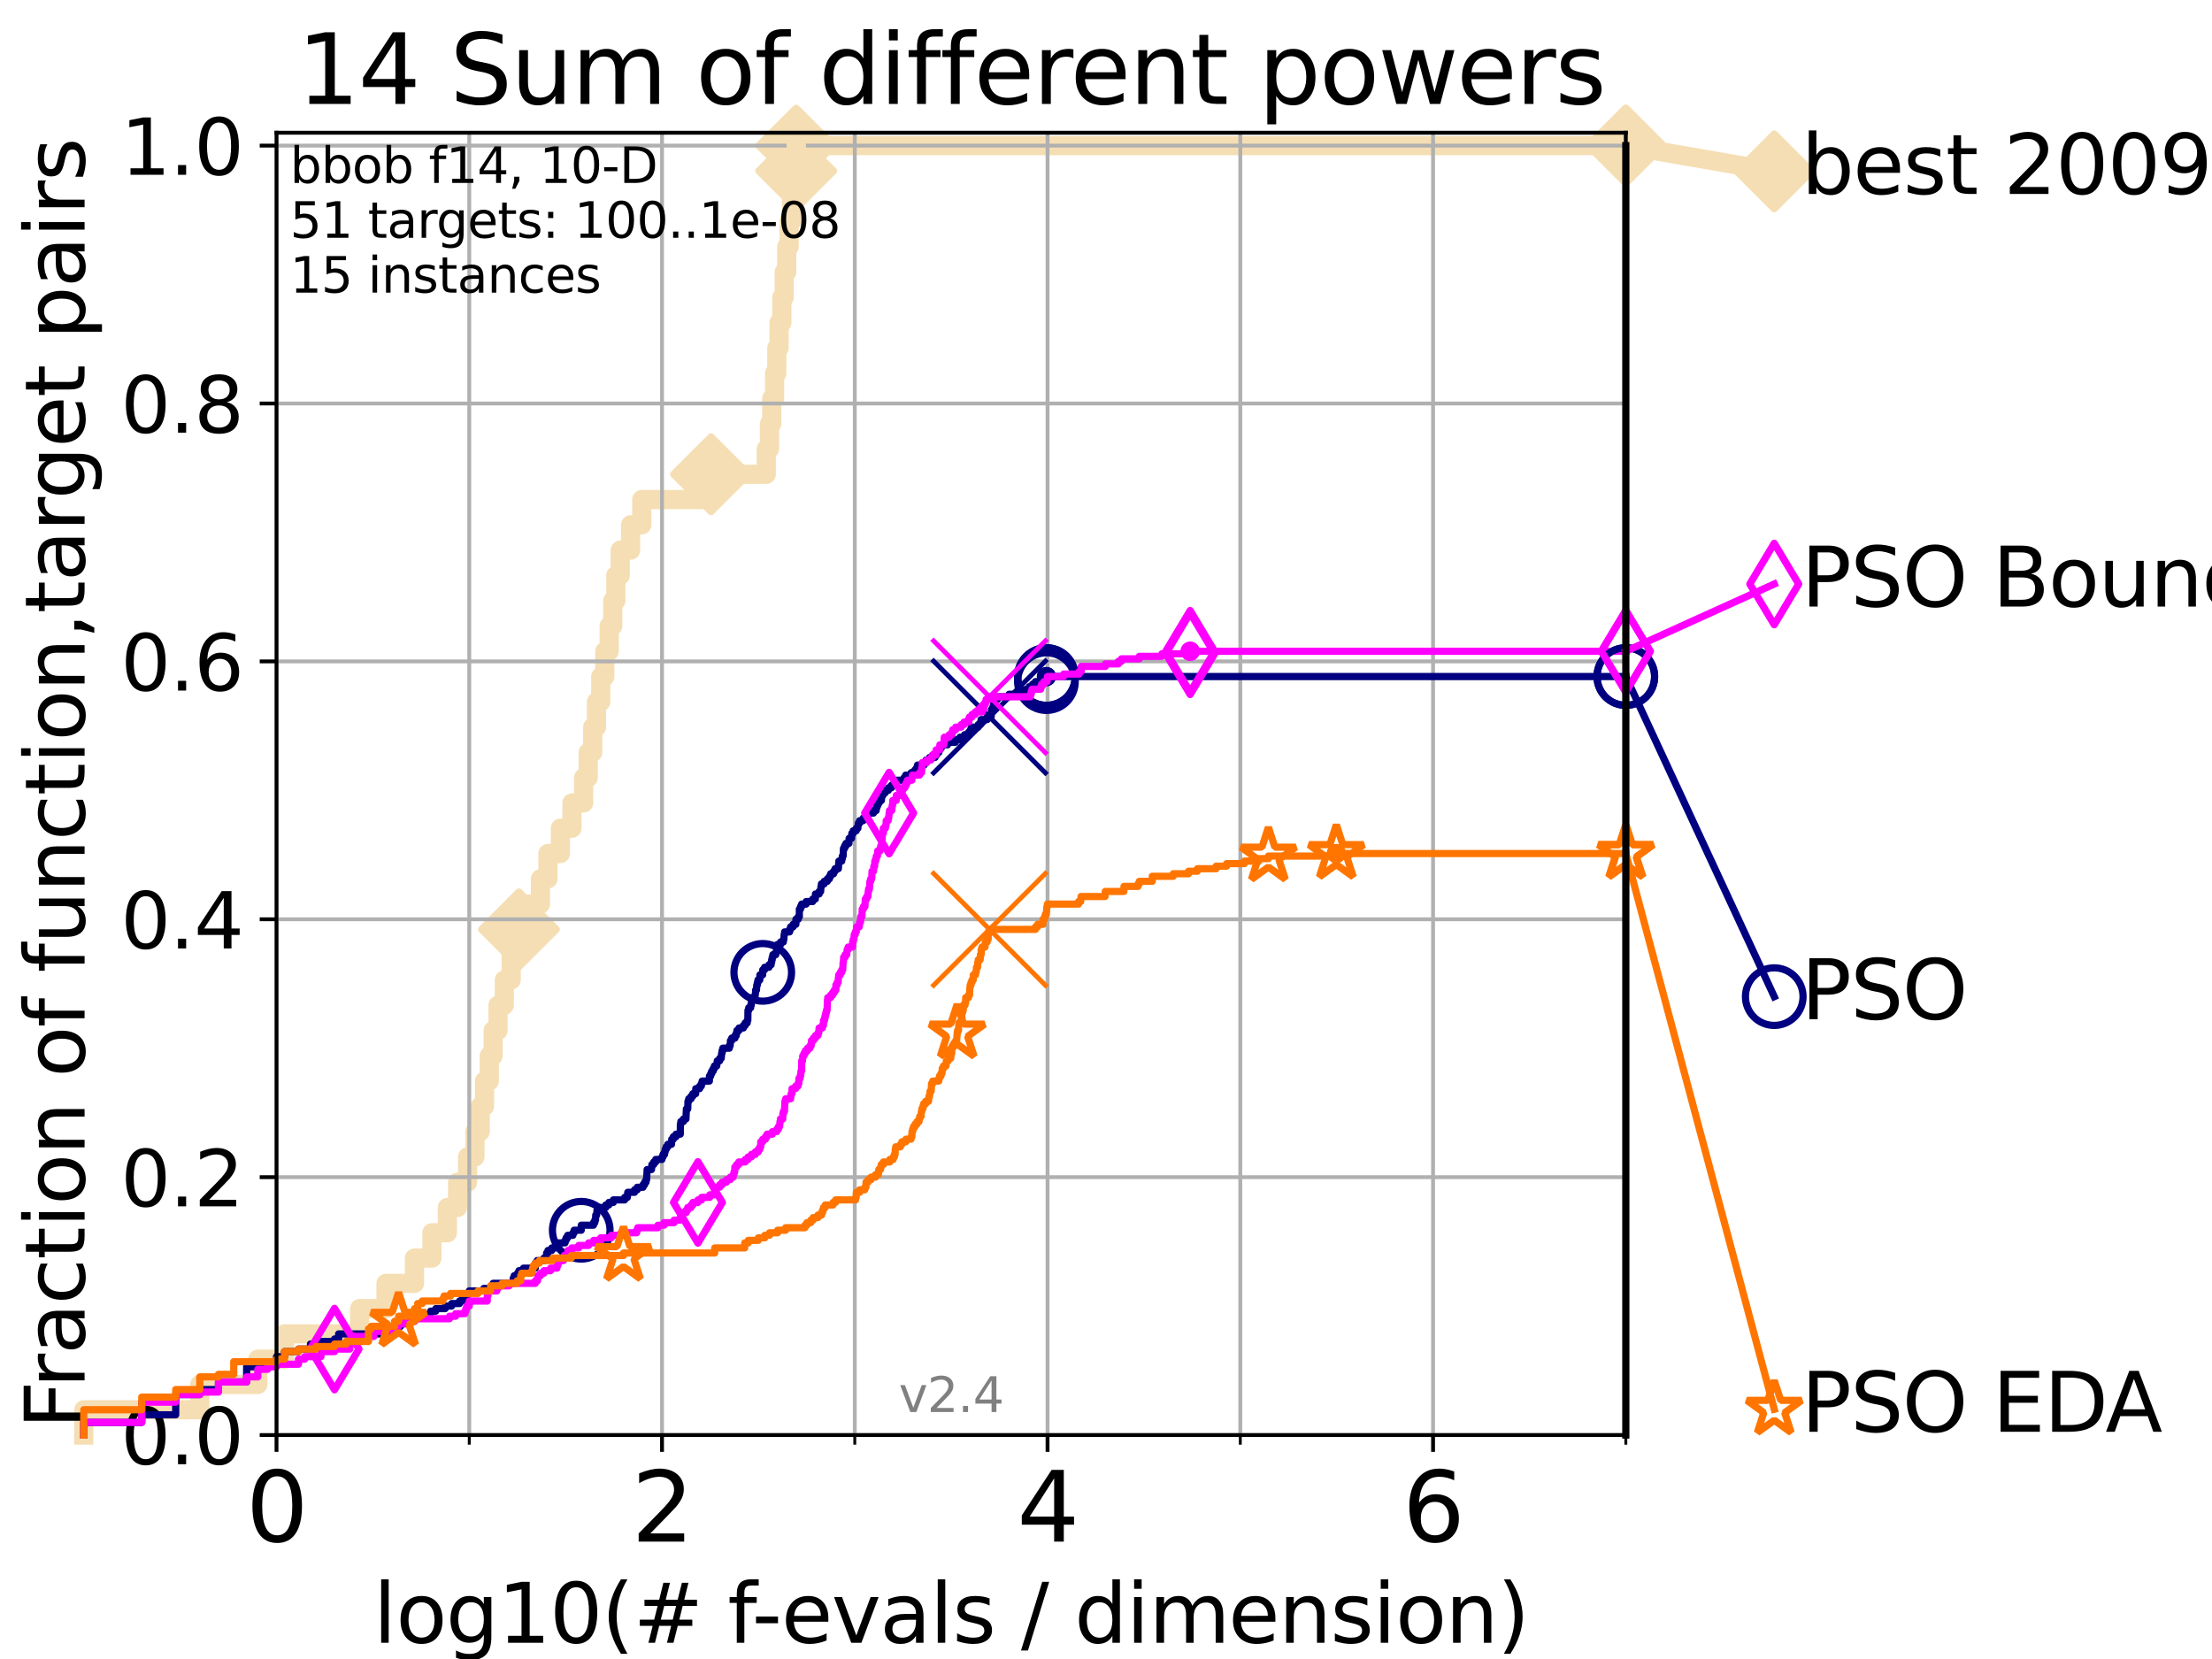 <?xml version="1.0" encoding="utf-8" standalone="no"?>
<!DOCTYPE svg PUBLIC "-//W3C//DTD SVG 1.1//EN"
  "http://www.w3.org/Graphics/SVG/1.1/DTD/svg11.dtd">
<svg height="345.6pt" version="1.1" viewBox="0 0 460.8 345.6" width="460.8pt" xmlns="http://www.w3.org/2000/svg" xmlns:xlink="http://www.w3.org/1999/xlink">
 <defs>
  <style type="text/css">*{stroke-linecap:butt;stroke-linejoin:round;}</style>
 </defs>
 <g id="figure_1">
  <g id="patch_1">
   <path d="M 0 345.6 
L 460.8 345.6 
L 460.8 0 
L 0 0 
z
" style="fill:#ffffff;"/>
  </g>
  <g id="axes_1">
   <g id="patch_2">
    <path d="M 57.6 298.944 
L 338.688 298.944 
L 338.688 27.648 
L 57.6 27.648 
z
" style="fill:#ffffff;"/>
   </g>
   <g id="line2d_1">
    <path d="M 17.445 298.944 
L 17.445 293.677 
L 41.621 293.677 
L 41.621 288.41 
L 53.709 288.41 
L 53.709 283.143 
L 59.262 283.143 
L 59.262 277.877 
L 74.922 277.877 
L 74.922 272.61 
L 80.416 272.61 
L 80.416 267.343 
L 86.351 267.343 
L 86.351 262.076 
L 89.973 262.076 
L 89.973 256.809 
L 93.197 256.809 
L 93.197 251.542 
L 95.327 251.542 
L 95.327 246.275 
L 97.403 246.275 
L 97.403 241.009 
L 98.935 241.009 
L 98.935 235.742 
L 100.04 235.742 
L 100.04 230.475 
L 100.935 230.475 
L 100.935 225.208 
L 101.924 225.208 
L 101.924 219.941 
L 102.729 219.941 
L 102.729 214.674 
L 103.747 214.674 
L 103.747 209.407 
L 105.057 209.407 
L 105.057 204.141 
L 106.489 204.141 
L 106.489 198.874 
L 108.103 198.874 
L 108.103 193.607 
L 110.274 193.607 
L 110.274 188.34 
L 112.581 188.34 
L 112.581 183.073 
L 114.148 183.073 
L 114.148 177.806 
L 116.739 177.806 
L 116.739 172.539 
L 119.148 172.539 
L 119.148 167.272 
L 121.579 167.272 
L 121.579 162.006 
L 122.531 162.006 
L 122.531 156.739 
L 123.474 156.739 
L 123.474 151.472 
L 124.255 151.472 
L 124.255 146.205 
L 125.147 146.205 
L 125.147 140.938 
L 125.996 140.938 
L 125.996 135.671 
L 126.905 135.671 
L 126.905 130.404 
L 127.643 130.404 
L 127.643 125.138 
L 128.291 125.138 
L 128.291 119.871 
L 129.205 119.871 
L 129.205 114.604 
L 131.364 114.604 
L 131.364 109.337 
L 133.689 109.337 
L 133.689 104.07 
L 148.123 104.07 
L 148.123 98.803 
L 159.633 98.803 
L 159.633 93.536 
L 160.293 93.536 
L 160.293 88.27 
L 160.77 88.27 
L 160.77 83.003 
L 161.361 83.003 
L 161.361 77.736 
L 161.828 77.736 
L 161.828 72.469 
L 162.295 72.469 
L 162.295 67.202 
L 162.875 67.202 
L 162.875 61.935 
L 163.368 61.935 
L 163.368 56.668 
L 163.891 56.668 
L 163.891 51.402 
L 164.391 51.402 
L 164.391 46.135 
L 164.881 46.135 
L 164.881 40.868 
L 165.371 40.868 
L 165.371 35.601 
L 165.859 35.601 
L 165.859 30.334 
L 338.688 30.334 
" style="fill:none;stroke:#f5deb3;stroke-linecap:square;stroke-width:4;"/>
   </g>
   <g id="line2d_2">
    <defs>
     <path d="M 0 7.778 
L 7.778 0 
L 0 -7.778 
L -7.778 0 
z
" id="m05bc2f77cc" style="stroke:#f5deb3;stroke-linejoin:miter;stroke-width:1.5;"/>
    </defs>
    <g>
     <use style="fill:#f5deb3;stroke:#f5deb3;stroke-linejoin:miter;stroke-width:1.5;" x="108.103" xlink:href="#m05bc2f77cc" y="193.607"/>
     <use style="fill:#f5deb3;stroke:#f5deb3;stroke-linejoin:miter;stroke-width:1.5;" x="148.123" xlink:href="#m05bc2f77cc" y="98.803"/>
     <use style="fill:#f5deb3;stroke:#f5deb3;stroke-linejoin:miter;stroke-width:1.5;" x="165.859" xlink:href="#m05bc2f77cc" y="35.601"/>
     <use style="fill:#f5deb3;stroke:#f5deb3;stroke-linejoin:miter;stroke-width:1.5;" x="165.859" xlink:href="#m05bc2f77cc" y="30.334"/>
     <use style="fill:#f5deb3;stroke:#f5deb3;stroke-linejoin:miter;stroke-width:1.5;" x="338.688" xlink:href="#m05bc2f77cc" y="30.334"/>
    </g>
   </g>
   <g id="line2d_3">
    <path style="fill:none;stroke:#f5deb3;stroke-linecap:square;stroke-width:4;"/>
    <g/>
   </g>
   <g id="line2d_4">
    <path d="M 338.688 30.334 
L 369.608 35.706 
" style="fill:none;stroke:#f5deb3;stroke-linecap:square;stroke-width:4;"/>
    <g>
     <use style="fill:#f5deb3;stroke:#f5deb3;stroke-linejoin:miter;stroke-width:1.5;" x="338.688" xlink:href="#m05bc2f77cc" y="30.334"/>
     <use style="fill:#f5deb3;stroke:#f5deb3;stroke-linejoin:miter;stroke-width:1.5;" x="369.608" xlink:href="#m05bc2f77cc" y="35.706"/>
    </g>
   </g>
   <g id="matplotlib.axis_1">
    <g id="xtick_1">
     <g id="line2d_5">
      <path clip-path="url(#p630809e005)" d="M 57.6 298.944 
L 57.6 27.648 
" style="fill:none;stroke:#b0b0b0;stroke-linecap:square;stroke-width:0.8;"/>
     </g>
     <g id="line2d_6">
      <defs>
       <path d="M 0 0 
L 0 3.5 
" id="m02350296f0" style="stroke:#000000;stroke-width:0.8;"/>
      </defs>
      <g>
       <use style="stroke:#000000;stroke-width:0.8;" x="57.6" xlink:href="#m02350296f0" y="298.944"/>
      </g>
     </g>
     <g id="text_1">
      <!-- 0 -->
      <g transform="translate(51.237 321.141)scale(0.2 -0.2)">
       <defs>
        <path d="M 2034 4250 
Q 1547 4250 1301 3770 
Q 1056 3291 1056 2328 
Q 1056 1369 1301 889 
Q 1547 409 2034 409 
Q 2525 409 2770 889 
Q 3016 1369 3016 2328 
Q 3016 3291 2770 3770 
Q 2525 4250 2034 4250 
z
M 2034 4750 
Q 2819 4750 3233 4129 
Q 3647 3509 3647 2328 
Q 3647 1150 3233 529 
Q 2819 -91 2034 -91 
Q 1250 -91 836 529 
Q 422 1150 422 2328 
Q 422 3509 836 4129 
Q 1250 4750 2034 4750 
z
" id="DejaVuSans-30" transform="scale(0.016)"/>
       </defs>
       <use xlink:href="#DejaVuSans-30"/>
      </g>
     </g>
    </g>
    <g id="xtick_2">
     <g id="line2d_7">
      <path clip-path="url(#p630809e005)" d="M 137.911 298.944 
L 137.911 27.648 
" style="fill:none;stroke:#b0b0b0;stroke-linecap:square;stroke-width:0.8;"/>
     </g>
     <g id="line2d_8">
      <g>
       <use style="stroke:#000000;stroke-width:0.8;" x="137.911" xlink:href="#m02350296f0" y="298.944"/>
      </g>
     </g>
     <g id="text_2">
      <!-- 2 -->
      <g transform="translate(131.548 321.141)scale(0.2 -0.2)">
       <defs>
        <path d="M 1228 531 
L 3431 531 
L 3431 0 
L 469 0 
L 469 531 
Q 828 903 1448 1529 
Q 2069 2156 2228 2338 
Q 2531 2678 2651 2914 
Q 2772 3150 2772 3378 
Q 2772 3750 2511 3984 
Q 2250 4219 1831 4219 
Q 1534 4219 1204 4116 
Q 875 4013 500 3803 
L 500 4441 
Q 881 4594 1212 4672 
Q 1544 4750 1819 4750 
Q 2544 4750 2975 4387 
Q 3406 4025 3406 3419 
Q 3406 3131 3298 2873 
Q 3191 2616 2906 2266 
Q 2828 2175 2409 1742 
Q 1991 1309 1228 531 
z
" id="DejaVuSans-32" transform="scale(0.016)"/>
       </defs>
       <use xlink:href="#DejaVuSans-32"/>
      </g>
     </g>
    </g>
    <g id="xtick_3">
     <g id="line2d_9">
      <path clip-path="url(#p630809e005)" d="M 218.222 298.944 
L 218.222 27.648 
" style="fill:none;stroke:#b0b0b0;stroke-linecap:square;stroke-width:0.8;"/>
     </g>
     <g id="line2d_10">
      <g>
       <use style="stroke:#000000;stroke-width:0.8;" x="218.222" xlink:href="#m02350296f0" y="298.944"/>
      </g>
     </g>
     <g id="text_3">
      <!-- 4 -->
      <g transform="translate(211.859 321.141)scale(0.2 -0.2)">
       <defs>
        <path d="M 2419 4116 
L 825 1625 
L 2419 1625 
L 2419 4116 
z
M 2253 4666 
L 3047 4666 
L 3047 1625 
L 3713 1625 
L 3713 1100 
L 3047 1100 
L 3047 0 
L 2419 0 
L 2419 1100 
L 313 1100 
L 313 1709 
L 2253 4666 
z
" id="DejaVuSans-34" transform="scale(0.016)"/>
       </defs>
       <use xlink:href="#DejaVuSans-34"/>
      </g>
     </g>
    </g>
    <g id="xtick_4">
     <g id="line2d_11">
      <path clip-path="url(#p630809e005)" d="M 298.533 298.944 
L 298.533 27.648 
" style="fill:none;stroke:#b0b0b0;stroke-linecap:square;stroke-width:0.8;"/>
     </g>
     <g id="line2d_12">
      <g>
       <use style="stroke:#000000;stroke-width:0.8;" x="298.533" xlink:href="#m02350296f0" y="298.944"/>
      </g>
     </g>
     <g id="text_4">
      <!-- 6 -->
      <g transform="translate(292.17 321.141)scale(0.2 -0.2)">
       <defs>
        <path d="M 2113 2584 
Q 1688 2584 1439 2293 
Q 1191 2003 1191 1497 
Q 1191 994 1439 701 
Q 1688 409 2113 409 
Q 2538 409 2786 701 
Q 3034 994 3034 1497 
Q 3034 2003 2786 2293 
Q 2538 2584 2113 2584 
z
M 3366 4563 
L 3366 3988 
Q 3128 4100 2886 4159 
Q 2644 4219 2406 4219 
Q 1781 4219 1451 3797 
Q 1122 3375 1075 2522 
Q 1259 2794 1537 2939 
Q 1816 3084 2150 3084 
Q 2853 3084 3261 2657 
Q 3669 2231 3669 1497 
Q 3669 778 3244 343 
Q 2819 -91 2113 -91 
Q 1303 -91 875 529 
Q 447 1150 447 2328 
Q 447 3434 972 4092 
Q 1497 4750 2381 4750 
Q 2619 4750 2861 4703 
Q 3103 4656 3366 4563 
z
" id="DejaVuSans-36" transform="scale(0.016)"/>
       </defs>
       <use xlink:href="#DejaVuSans-36"/>
      </g>
     </g>
    </g>
    <g id="xtick_5">
     <g id="line2d_13">
      <path clip-path="url(#p630809e005)" d="M 97.755 298.944 
L 97.755 27.648 
" style="fill:none;stroke:#b0b0b0;stroke-linecap:square;stroke-width:0.8;"/>
     </g>
     <g id="line2d_14">
      <defs>
       <path d="M 0 0 
L 0 2 
" id="mea86a02255" style="stroke:#000000;stroke-width:0.6;"/>
      </defs>
      <g>
       <use style="stroke:#000000;stroke-width:0.6;" x="97.755" xlink:href="#mea86a02255" y="298.944"/>
      </g>
     </g>
    </g>
    <g id="xtick_6">
     <g id="line2d_15">
      <path clip-path="url(#p630809e005)" d="M 178.066 298.944 
L 178.066 27.648 
" style="fill:none;stroke:#b0b0b0;stroke-linecap:square;stroke-width:0.8;"/>
     </g>
     <g id="line2d_16">
      <g>
       <use style="stroke:#000000;stroke-width:0.6;" x="178.066" xlink:href="#mea86a02255" y="298.944"/>
      </g>
     </g>
    </g>
    <g id="xtick_7">
     <g id="line2d_17">
      <path clip-path="url(#p630809e005)" d="M 258.377 298.944 
L 258.377 27.648 
" style="fill:none;stroke:#b0b0b0;stroke-linecap:square;stroke-width:0.8;"/>
     </g>
     <g id="line2d_18">
      <g>
       <use style="stroke:#000000;stroke-width:0.6;" x="258.377" xlink:href="#mea86a02255" y="298.944"/>
      </g>
     </g>
    </g>
    <g id="xtick_8">
     <g id="line2d_19">
      <path clip-path="url(#p630809e005)" d="M 338.688 298.944 
L 338.688 27.648 
" style="fill:none;stroke:#b0b0b0;stroke-linecap:square;stroke-width:0.8;"/>
     </g>
     <g id="line2d_20">
      <g>
       <use style="stroke:#000000;stroke-width:0.6;" x="338.688" xlink:href="#mea86a02255" y="298.944"/>
      </g>
     </g>
    </g>
    <g id="text_5">
     <!-- log10(# f-evals / dimension) -->
     <g transform="translate(77.764 342.218)scale(0.17 -0.17)">
      <defs>
       <path d="M 603 4863 
L 1178 4863 
L 1178 0 
L 603 0 
L 603 4863 
z
" id="DejaVuSans-6c" transform="scale(0.016)"/>
       <path d="M 1959 3097 
Q 1497 3097 1228 2736 
Q 959 2375 959 1747 
Q 959 1119 1226 758 
Q 1494 397 1959 397 
Q 2419 397 2687 759 
Q 2956 1122 2956 1747 
Q 2956 2369 2687 2733 
Q 2419 3097 1959 3097 
z
M 1959 3584 
Q 2709 3584 3137 3096 
Q 3566 2609 3566 1747 
Q 3566 888 3137 398 
Q 2709 -91 1959 -91 
Q 1206 -91 779 398 
Q 353 888 353 1747 
Q 353 2609 779 3096 
Q 1206 3584 1959 3584 
z
" id="DejaVuSans-6f" transform="scale(0.016)"/>
       <path d="M 2906 1791 
Q 2906 2416 2648 2759 
Q 2391 3103 1925 3103 
Q 1463 3103 1205 2759 
Q 947 2416 947 1791 
Q 947 1169 1205 825 
Q 1463 481 1925 481 
Q 2391 481 2648 825 
Q 2906 1169 2906 1791 
z
M 3481 434 
Q 3481 -459 3084 -895 
Q 2688 -1331 1869 -1331 
Q 1566 -1331 1297 -1286 
Q 1028 -1241 775 -1147 
L 775 -588 
Q 1028 -725 1275 -790 
Q 1522 -856 1778 -856 
Q 2344 -856 2625 -561 
Q 2906 -266 2906 331 
L 2906 616 
Q 2728 306 2450 153 
Q 2172 0 1784 0 
Q 1141 0 747 490 
Q 353 981 353 1791 
Q 353 2603 747 3093 
Q 1141 3584 1784 3584 
Q 2172 3584 2450 3431 
Q 2728 3278 2906 2969 
L 2906 3500 
L 3481 3500 
L 3481 434 
z
" id="DejaVuSans-67" transform="scale(0.016)"/>
       <path d="M 794 531 
L 1825 531 
L 1825 4091 
L 703 3866 
L 703 4441 
L 1819 4666 
L 2450 4666 
L 2450 531 
L 3481 531 
L 3481 0 
L 794 0 
L 794 531 
z
" id="DejaVuSans-31" transform="scale(0.016)"/>
       <path d="M 1984 4856 
Q 1566 4138 1362 3434 
Q 1159 2731 1159 2009 
Q 1159 1288 1364 580 
Q 1569 -128 1984 -844 
L 1484 -844 
Q 1016 -109 783 600 
Q 550 1309 550 2009 
Q 550 2706 781 3412 
Q 1013 4119 1484 4856 
L 1984 4856 
z
" id="DejaVuSans-28" transform="scale(0.016)"/>
       <path d="M 3272 2816 
L 2363 2816 
L 2100 1772 
L 3016 1772 
L 3272 2816 
z
M 2803 4594 
L 2478 3297 
L 3391 3297 
L 3719 4594 
L 4219 4594 
L 3897 3297 
L 4872 3297 
L 4872 2816 
L 3775 2816 
L 3519 1772 
L 4513 1772 
L 4513 1294 
L 3397 1294 
L 3072 0 
L 2572 0 
L 2894 1294 
L 1978 1294 
L 1656 0 
L 1153 0 
L 1478 1294 
L 494 1294 
L 494 1772 
L 1594 1772 
L 1856 2816 
L 850 2816 
L 850 3297 
L 1978 3297 
L 2297 4594 
L 2803 4594 
z
" id="DejaVuSans-23" transform="scale(0.016)"/>
       <path id="DejaVuSans-20" transform="scale(0.016)"/>
       <path d="M 2375 4863 
L 2375 4384 
L 1825 4384 
Q 1516 4384 1395 4259 
Q 1275 4134 1275 3809 
L 1275 3500 
L 2222 3500 
L 2222 3053 
L 1275 3053 
L 1275 0 
L 697 0 
L 697 3053 
L 147 3053 
L 147 3500 
L 697 3500 
L 697 3744 
Q 697 4328 969 4595 
Q 1241 4863 1831 4863 
L 2375 4863 
z
" id="DejaVuSans-66" transform="scale(0.016)"/>
       <path d="M 313 2009 
L 1997 2009 
L 1997 1497 
L 313 1497 
L 313 2009 
z
" id="DejaVuSans-2d" transform="scale(0.016)"/>
       <path d="M 3597 1894 
L 3597 1613 
L 953 1613 
Q 991 1019 1311 708 
Q 1631 397 2203 397 
Q 2534 397 2845 478 
Q 3156 559 3463 722 
L 3463 178 
Q 3153 47 2828 -22 
Q 2503 -91 2169 -91 
Q 1331 -91 842 396 
Q 353 884 353 1716 
Q 353 2575 817 3079 
Q 1281 3584 2069 3584 
Q 2775 3584 3186 3129 
Q 3597 2675 3597 1894 
z
M 3022 2063 
Q 3016 2534 2758 2815 
Q 2500 3097 2075 3097 
Q 1594 3097 1305 2825 
Q 1016 2553 972 2059 
L 3022 2063 
z
" id="DejaVuSans-65" transform="scale(0.016)"/>
       <path d="M 191 3500 
L 800 3500 
L 1894 563 
L 2988 3500 
L 3597 3500 
L 2284 0 
L 1503 0 
L 191 3500 
z
" id="DejaVuSans-76" transform="scale(0.016)"/>
       <path d="M 2194 1759 
Q 1497 1759 1228 1600 
Q 959 1441 959 1056 
Q 959 750 1161 570 
Q 1363 391 1709 391 
Q 2188 391 2477 730 
Q 2766 1069 2766 1631 
L 2766 1759 
L 2194 1759 
z
M 3341 1997 
L 3341 0 
L 2766 0 
L 2766 531 
Q 2569 213 2275 61 
Q 1981 -91 1556 -91 
Q 1019 -91 701 211 
Q 384 513 384 1019 
Q 384 1609 779 1909 
Q 1175 2209 1959 2209 
L 2766 2209 
L 2766 2266 
Q 2766 2663 2505 2880 
Q 2244 3097 1772 3097 
Q 1472 3097 1187 3025 
Q 903 2953 641 2809 
L 641 3341 
Q 956 3463 1253 3523 
Q 1550 3584 1831 3584 
Q 2591 3584 2966 3190 
Q 3341 2797 3341 1997 
z
" id="DejaVuSans-61" transform="scale(0.016)"/>
       <path d="M 2834 3397 
L 2834 2853 
Q 2591 2978 2328 3040 
Q 2066 3103 1784 3103 
Q 1356 3103 1142 2972 
Q 928 2841 928 2578 
Q 928 2378 1081 2264 
Q 1234 2150 1697 2047 
L 1894 2003 
Q 2506 1872 2764 1633 
Q 3022 1394 3022 966 
Q 3022 478 2636 193 
Q 2250 -91 1575 -91 
Q 1294 -91 989 -36 
Q 684 19 347 128 
L 347 722 
Q 666 556 975 473 
Q 1284 391 1588 391 
Q 1994 391 2212 530 
Q 2431 669 2431 922 
Q 2431 1156 2273 1281 
Q 2116 1406 1581 1522 
L 1381 1569 
Q 847 1681 609 1914 
Q 372 2147 372 2553 
Q 372 3047 722 3315 
Q 1072 3584 1716 3584 
Q 2034 3584 2315 3537 
Q 2597 3491 2834 3397 
z
" id="DejaVuSans-73" transform="scale(0.016)"/>
       <path d="M 1625 4666 
L 2156 4666 
L 531 -594 
L 0 -594 
L 1625 4666 
z
" id="DejaVuSans-2f" transform="scale(0.016)"/>
       <path d="M 2906 2969 
L 2906 4863 
L 3481 4863 
L 3481 0 
L 2906 0 
L 2906 525 
Q 2725 213 2448 61 
Q 2172 -91 1784 -91 
Q 1150 -91 751 415 
Q 353 922 353 1747 
Q 353 2572 751 3078 
Q 1150 3584 1784 3584 
Q 2172 3584 2448 3432 
Q 2725 3281 2906 2969 
z
M 947 1747 
Q 947 1113 1208 752 
Q 1469 391 1925 391 
Q 2381 391 2643 752 
Q 2906 1113 2906 1747 
Q 2906 2381 2643 2742 
Q 2381 3103 1925 3103 
Q 1469 3103 1208 2742 
Q 947 2381 947 1747 
z
" id="DejaVuSans-64" transform="scale(0.016)"/>
       <path d="M 603 3500 
L 1178 3500 
L 1178 0 
L 603 0 
L 603 3500 
z
M 603 4863 
L 1178 4863 
L 1178 4134 
L 603 4134 
L 603 4863 
z
" id="DejaVuSans-69" transform="scale(0.016)"/>
       <path d="M 3328 2828 
Q 3544 3216 3844 3400 
Q 4144 3584 4550 3584 
Q 5097 3584 5394 3201 
Q 5691 2819 5691 2113 
L 5691 0 
L 5113 0 
L 5113 2094 
Q 5113 2597 4934 2840 
Q 4756 3084 4391 3084 
Q 3944 3084 3684 2787 
Q 3425 2491 3425 1978 
L 3425 0 
L 2847 0 
L 2847 2094 
Q 2847 2600 2669 2842 
Q 2491 3084 2119 3084 
Q 1678 3084 1418 2786 
Q 1159 2488 1159 1978 
L 1159 0 
L 581 0 
L 581 3500 
L 1159 3500 
L 1159 2956 
Q 1356 3278 1631 3431 
Q 1906 3584 2284 3584 
Q 2666 3584 2933 3390 
Q 3200 3197 3328 2828 
z
" id="DejaVuSans-6d" transform="scale(0.016)"/>
       <path d="M 3513 2113 
L 3513 0 
L 2938 0 
L 2938 2094 
Q 2938 2591 2744 2837 
Q 2550 3084 2163 3084 
Q 1697 3084 1428 2787 
Q 1159 2491 1159 1978 
L 1159 0 
L 581 0 
L 581 3500 
L 1159 3500 
L 1159 2956 
Q 1366 3272 1645 3428 
Q 1925 3584 2291 3584 
Q 2894 3584 3203 3211 
Q 3513 2838 3513 2113 
z
" id="DejaVuSans-6e" transform="scale(0.016)"/>
       <path d="M 513 4856 
L 1013 4856 
Q 1481 4119 1714 3412 
Q 1947 2706 1947 2009 
Q 1947 1309 1714 600 
Q 1481 -109 1013 -844 
L 513 -844 
Q 928 -128 1133 580 
Q 1338 1288 1338 2009 
Q 1338 2731 1133 3434 
Q 928 4138 513 4856 
z
" id="DejaVuSans-29" transform="scale(0.016)"/>
      </defs>
      <use xlink:href="#DejaVuSans-6c"/>
      <use x="27.783" xlink:href="#DejaVuSans-6f"/>
      <use x="88.965" xlink:href="#DejaVuSans-67"/>
      <use x="152.441" xlink:href="#DejaVuSans-31"/>
      <use x="216.064" xlink:href="#DejaVuSans-30"/>
      <use x="279.688" xlink:href="#DejaVuSans-28"/>
      <use x="318.701" xlink:href="#DejaVuSans-23"/>
      <use x="402.49" xlink:href="#DejaVuSans-20"/>
      <use x="434.277" xlink:href="#DejaVuSans-66"/>
      <use x="463.982" xlink:href="#DejaVuSans-2d"/>
      <use x="500.066" xlink:href="#DejaVuSans-65"/>
      <use x="561.59" xlink:href="#DejaVuSans-76"/>
      <use x="620.77" xlink:href="#DejaVuSans-61"/>
      <use x="682.049" xlink:href="#DejaVuSans-6c"/>
      <use x="709.832" xlink:href="#DejaVuSans-73"/>
      <use x="761.932" xlink:href="#DejaVuSans-20"/>
      <use x="793.719" xlink:href="#DejaVuSans-2f"/>
      <use x="827.41" xlink:href="#DejaVuSans-20"/>
      <use x="859.197" xlink:href="#DejaVuSans-64"/>
      <use x="922.674" xlink:href="#DejaVuSans-69"/>
      <use x="950.457" xlink:href="#DejaVuSans-6d"/>
      <use x="1047.869" xlink:href="#DejaVuSans-65"/>
      <use x="1109.393" xlink:href="#DejaVuSans-6e"/>
      <use x="1172.771" xlink:href="#DejaVuSans-73"/>
      <use x="1224.871" xlink:href="#DejaVuSans-69"/>
      <use x="1252.654" xlink:href="#DejaVuSans-6f"/>
      <use x="1313.836" xlink:href="#DejaVuSans-6e"/>
      <use x="1377.215" xlink:href="#DejaVuSans-29"/>
     </g>
    </g>
   </g>
   <g id="matplotlib.axis_2">
    <g id="ytick_1">
     <g id="line2d_21">
      <path clip-path="url(#p630809e005)" d="M 57.6 298.944 
L 338.688 298.944 
" style="fill:none;stroke:#b0b0b0;stroke-linecap:square;stroke-width:0.8;"/>
     </g>
     <g id="line2d_22">
      <defs>
       <path d="M 0 0 
L -3.5 0 
" id="m6e1d48053d" style="stroke:#000000;stroke-width:0.8;"/>
      </defs>
      <g>
       <use style="stroke:#000000;stroke-width:0.8;" x="57.6" xlink:href="#m6e1d48053d" y="298.944"/>
      </g>
     </g>
     <g id="text_6">
      <!-- 0.0 -->
      <g transform="translate(25.155 305.023)scale(0.16 -0.16)">
       <defs>
        <path d="M 684 794 
L 1344 794 
L 1344 0 
L 684 0 
L 684 794 
z
" id="DejaVuSans-2e" transform="scale(0.016)"/>
       </defs>
       <use xlink:href="#DejaVuSans-30"/>
       <use x="63.623" xlink:href="#DejaVuSans-2e"/>
       <use x="95.41" xlink:href="#DejaVuSans-30"/>
      </g>
     </g>
    </g>
    <g id="ytick_2">
     <g id="line2d_23">
      <path clip-path="url(#p630809e005)" d="M 57.6 245.222 
L 338.688 245.222 
" style="fill:none;stroke:#b0b0b0;stroke-linecap:square;stroke-width:0.8;"/>
     </g>
     <g id="line2d_24">
      <g>
       <use style="stroke:#000000;stroke-width:0.8;" x="57.6" xlink:href="#m6e1d48053d" y="245.222"/>
      </g>
     </g>
     <g id="text_7">
      <!-- 0.2 -->
      <g transform="translate(25.155 251.301)scale(0.16 -0.16)">
       <use xlink:href="#DejaVuSans-30"/>
       <use x="63.623" xlink:href="#DejaVuSans-2e"/>
       <use x="95.41" xlink:href="#DejaVuSans-32"/>
      </g>
     </g>
    </g>
    <g id="ytick_3">
     <g id="line2d_25">
      <path clip-path="url(#p630809e005)" d="M 57.6 191.5 
L 338.688 191.5 
" style="fill:none;stroke:#b0b0b0;stroke-linecap:square;stroke-width:0.8;"/>
     </g>
     <g id="line2d_26">
      <g>
       <use style="stroke:#000000;stroke-width:0.8;" x="57.6" xlink:href="#m6e1d48053d" y="191.5"/>
      </g>
     </g>
     <g id="text_8">
      <!-- 0.4 -->
      <g transform="translate(25.155 197.579)scale(0.16 -0.16)">
       <use xlink:href="#DejaVuSans-30"/>
       <use x="63.623" xlink:href="#DejaVuSans-2e"/>
       <use x="95.41" xlink:href="#DejaVuSans-34"/>
      </g>
     </g>
    </g>
    <g id="ytick_4">
     <g id="line2d_27">
      <path clip-path="url(#p630809e005)" d="M 57.6 137.778 
L 338.688 137.778 
" style="fill:none;stroke:#b0b0b0;stroke-linecap:square;stroke-width:0.8;"/>
     </g>
     <g id="line2d_28">
      <g>
       <use style="stroke:#000000;stroke-width:0.8;" x="57.6" xlink:href="#m6e1d48053d" y="137.778"/>
      </g>
     </g>
     <g id="text_9">
      <!-- 0.6 -->
      <g transform="translate(25.155 143.857)scale(0.16 -0.16)">
       <use xlink:href="#DejaVuSans-30"/>
       <use x="63.623" xlink:href="#DejaVuSans-2e"/>
       <use x="95.41" xlink:href="#DejaVuSans-36"/>
      </g>
     </g>
    </g>
    <g id="ytick_5">
     <g id="line2d_29">
      <path clip-path="url(#p630809e005)" d="M 57.6 84.056 
L 338.688 84.056 
" style="fill:none;stroke:#b0b0b0;stroke-linecap:square;stroke-width:0.8;"/>
     </g>
     <g id="line2d_30">
      <g>
       <use style="stroke:#000000;stroke-width:0.8;" x="57.6" xlink:href="#m6e1d48053d" y="84.056"/>
      </g>
     </g>
     <g id="text_10">
      <!-- 0.8 -->
      <g transform="translate(25.155 90.135)scale(0.16 -0.16)">
       <defs>
        <path d="M 2034 2216 
Q 1584 2216 1326 1975 
Q 1069 1734 1069 1313 
Q 1069 891 1326 650 
Q 1584 409 2034 409 
Q 2484 409 2743 651 
Q 3003 894 3003 1313 
Q 3003 1734 2745 1975 
Q 2488 2216 2034 2216 
z
M 1403 2484 
Q 997 2584 770 2862 
Q 544 3141 544 3541 
Q 544 4100 942 4425 
Q 1341 4750 2034 4750 
Q 2731 4750 3128 4425 
Q 3525 4100 3525 3541 
Q 3525 3141 3298 2862 
Q 3072 2584 2669 2484 
Q 3125 2378 3379 2068 
Q 3634 1759 3634 1313 
Q 3634 634 3220 271 
Q 2806 -91 2034 -91 
Q 1263 -91 848 271 
Q 434 634 434 1313 
Q 434 1759 690 2068 
Q 947 2378 1403 2484 
z
M 1172 3481 
Q 1172 3119 1398 2916 
Q 1625 2713 2034 2713 
Q 2441 2713 2670 2916 
Q 2900 3119 2900 3481 
Q 2900 3844 2670 4047 
Q 2441 4250 2034 4250 
Q 1625 4250 1398 4047 
Q 1172 3844 1172 3481 
z
" id="DejaVuSans-38" transform="scale(0.016)"/>
       </defs>
       <use xlink:href="#DejaVuSans-30"/>
       <use x="63.623" xlink:href="#DejaVuSans-2e"/>
       <use x="95.41" xlink:href="#DejaVuSans-38"/>
      </g>
     </g>
    </g>
    <g id="ytick_6">
     <g id="line2d_31">
      <path clip-path="url(#p630809e005)" d="M 57.6 30.334 
L 338.688 30.334 
" style="fill:none;stroke:#b0b0b0;stroke-linecap:square;stroke-width:0.8;"/>
     </g>
     <g id="line2d_32">
      <g>
       <use style="stroke:#000000;stroke-width:0.8;" x="57.6" xlink:href="#m6e1d48053d" y="30.334"/>
      </g>
     </g>
     <g id="text_11">
      <!-- 1.0 -->
      <g transform="translate(25.155 36.413)scale(0.16 -0.16)">
       <use xlink:href="#DejaVuSans-31"/>
       <use x="63.623" xlink:href="#DejaVuSans-2e"/>
       <use x="95.41" xlink:href="#DejaVuSans-30"/>
      </g>
     </g>
    </g>
    <g id="text_12">
     <!-- Fraction of function,target pairs -->
     <g transform="translate(17.62 297.681)rotate(-90)scale(0.17 -0.17)">
      <defs>
       <path d="M 628 4666 
L 3309 4666 
L 3309 4134 
L 1259 4134 
L 1259 2759 
L 3109 2759 
L 3109 2228 
L 1259 2228 
L 1259 0 
L 628 0 
L 628 4666 
z
" id="DejaVuSans-46" transform="scale(0.016)"/>
       <path d="M 2631 2963 
Q 2534 3019 2420 3045 
Q 2306 3072 2169 3072 
Q 1681 3072 1420 2755 
Q 1159 2438 1159 1844 
L 1159 0 
L 581 0 
L 581 3500 
L 1159 3500 
L 1159 2956 
Q 1341 3275 1631 3429 
Q 1922 3584 2338 3584 
Q 2397 3584 2469 3576 
Q 2541 3569 2628 3553 
L 2631 2963 
z
" id="DejaVuSans-72" transform="scale(0.016)"/>
       <path d="M 3122 3366 
L 3122 2828 
Q 2878 2963 2633 3030 
Q 2388 3097 2138 3097 
Q 1578 3097 1268 2742 
Q 959 2388 959 1747 
Q 959 1106 1268 751 
Q 1578 397 2138 397 
Q 2388 397 2633 464 
Q 2878 531 3122 666 
L 3122 134 
Q 2881 22 2623 -34 
Q 2366 -91 2075 -91 
Q 1284 -91 818 406 
Q 353 903 353 1747 
Q 353 2603 823 3093 
Q 1294 3584 2113 3584 
Q 2378 3584 2631 3529 
Q 2884 3475 3122 3366 
z
" id="DejaVuSans-63" transform="scale(0.016)"/>
       <path d="M 1172 4494 
L 1172 3500 
L 2356 3500 
L 2356 3053 
L 1172 3053 
L 1172 1153 
Q 1172 725 1289 603 
Q 1406 481 1766 481 
L 2356 481 
L 2356 0 
L 1766 0 
Q 1100 0 847 248 
Q 594 497 594 1153 
L 594 3053 
L 172 3053 
L 172 3500 
L 594 3500 
L 594 4494 
L 1172 4494 
z
" id="DejaVuSans-74" transform="scale(0.016)"/>
       <path d="M 544 1381 
L 544 3500 
L 1119 3500 
L 1119 1403 
Q 1119 906 1312 657 
Q 1506 409 1894 409 
Q 2359 409 2629 706 
Q 2900 1003 2900 1516 
L 2900 3500 
L 3475 3500 
L 3475 0 
L 2900 0 
L 2900 538 
Q 2691 219 2414 64 
Q 2138 -91 1772 -91 
Q 1169 -91 856 284 
Q 544 659 544 1381 
z
M 1991 3584 
L 1991 3584 
z
" id="DejaVuSans-75" transform="scale(0.016)"/>
       <path d="M 750 794 
L 1409 794 
L 1409 256 
L 897 -744 
L 494 -744 
L 750 256 
L 750 794 
z
" id="DejaVuSans-2c" transform="scale(0.016)"/>
       <path d="M 1159 525 
L 1159 -1331 
L 581 -1331 
L 581 3500 
L 1159 3500 
L 1159 2969 
Q 1341 3281 1617 3432 
Q 1894 3584 2278 3584 
Q 2916 3584 3314 3078 
Q 3713 2572 3713 1747 
Q 3713 922 3314 415 
Q 2916 -91 2278 -91 
Q 1894 -91 1617 61 
Q 1341 213 1159 525 
z
M 3116 1747 
Q 3116 2381 2855 2742 
Q 2594 3103 2138 3103 
Q 1681 3103 1420 2742 
Q 1159 2381 1159 1747 
Q 1159 1113 1420 752 
Q 1681 391 2138 391 
Q 2594 391 2855 752 
Q 3116 1113 3116 1747 
z
" id="DejaVuSans-70" transform="scale(0.016)"/>
      </defs>
      <use xlink:href="#DejaVuSans-46"/>
      <use x="50.27" xlink:href="#DejaVuSans-72"/>
      <use x="91.383" xlink:href="#DejaVuSans-61"/>
      <use x="152.662" xlink:href="#DejaVuSans-63"/>
      <use x="207.643" xlink:href="#DejaVuSans-74"/>
      <use x="246.852" xlink:href="#DejaVuSans-69"/>
      <use x="274.635" xlink:href="#DejaVuSans-6f"/>
      <use x="335.816" xlink:href="#DejaVuSans-6e"/>
      <use x="399.195" xlink:href="#DejaVuSans-20"/>
      <use x="430.982" xlink:href="#DejaVuSans-6f"/>
      <use x="492.164" xlink:href="#DejaVuSans-66"/>
      <use x="527.369" xlink:href="#DejaVuSans-20"/>
      <use x="559.156" xlink:href="#DejaVuSans-66"/>
      <use x="594.361" xlink:href="#DejaVuSans-75"/>
      <use x="657.74" xlink:href="#DejaVuSans-6e"/>
      <use x="721.119" xlink:href="#DejaVuSans-63"/>
      <use x="776.1" xlink:href="#DejaVuSans-74"/>
      <use x="815.309" xlink:href="#DejaVuSans-69"/>
      <use x="843.092" xlink:href="#DejaVuSans-6f"/>
      <use x="904.273" xlink:href="#DejaVuSans-6e"/>
      <use x="967.652" xlink:href="#DejaVuSans-2c"/>
      <use x="999.439" xlink:href="#DejaVuSans-74"/>
      <use x="1038.648" xlink:href="#DejaVuSans-61"/>
      <use x="1099.928" xlink:href="#DejaVuSans-72"/>
      <use x="1139.291" xlink:href="#DejaVuSans-67"/>
      <use x="1202.768" xlink:href="#DejaVuSans-65"/>
      <use x="1264.291" xlink:href="#DejaVuSans-74"/>
      <use x="1303.5" xlink:href="#DejaVuSans-20"/>
      <use x="1335.287" xlink:href="#DejaVuSans-70"/>
      <use x="1398.764" xlink:href="#DejaVuSans-61"/>
      <use x="1460.043" xlink:href="#DejaVuSans-69"/>
      <use x="1487.826" xlink:href="#DejaVuSans-72"/>
      <use x="1528.939" xlink:href="#DejaVuSans-73"/>
     </g>
    </g>
   </g>
   <g id="line2d_33">
    <defs>
     <path d="M 0 1.5 
C 0.398 1.5 0.779 1.342 1.061 1.061 
C 1.342 0.779 1.5 0.398 1.5 0 
C 1.5 -0.398 1.342 -0.779 1.061 -1.061 
C 0.779 -1.342 0.398 -1.5 0 -1.5 
C -0.398 -1.5 -0.779 -1.342 -1.061 -1.061 
C -1.342 -0.779 -1.5 -0.398 -1.5 0 
C -1.5 0.398 -1.342 0.779 -1.061 1.061 
C -0.779 1.342 -0.398 1.5 0 1.5 
z
" id="m68eb2a233c" style="stroke:#f5deb3;"/>
    </defs>
    <g>
     <use style="fill:#f5deb3;stroke:#f5deb3;" x="165.859" xlink:href="#m68eb2a233c" y="30.334"/>
     <use style="fill:#f5deb3;stroke:#f5deb3;" x="165.859" xlink:href="#m68eb2a233c" y="30.334"/>
    </g>
   </g>
   <g id="line2d_34">
    <defs>
     <path d="M 0 1.5 
C 0.398 1.5 0.779 1.342 1.061 1.061 
C 1.342 0.779 1.5 0.398 1.5 0 
C 1.5 -0.398 1.342 -0.779 1.061 -1.061 
C 0.779 -1.342 0.398 -1.5 0 -1.5 
C -0.398 -1.5 -0.779 -1.342 -1.061 -1.061 
C -1.342 -0.779 -1.5 -0.398 -1.5 0 
C -1.5 0.398 -1.342 0.779 -1.061 1.061 
C -0.779 1.342 -0.398 1.5 0 1.5 
z
" id="m09959845a3" style="stroke:#000080;"/>
    </defs>
    <g>
     <use style="fill:#000080;stroke:#000080;" x="217.991" xlink:href="#m09959845a3" y="140.938"/>
     <use style="fill:#000080;stroke:#000080;" x="217.991" xlink:href="#m09959845a3" y="140.938"/>
    </g>
   </g>
   <g id="line2d_35">
    <path d="M 17.445 298.944 
L 17.445 296.311 
L 29.533 296.311 
L 29.533 294.731 
L 36.604 294.731 
L 36.604 290.517 
L 41.621 290.517 
L 41.621 289.464 
L 45.512 289.464 
L 45.512 287.884 
L 51.38 287.884 
L 51.38 284.723 
L 53.709 284.723 
L 53.709 284.197 
L 57.6 284.197 
L 57.6 282.617 
L 59.262 282.617 
L 59.262 281.563 
L 62.175 281.563 
L 62.175 281.037 
L 64.671 281.037 
L 64.671 279.983 
L 66.854 279.983 
L 66.854 279.457 
L 69.688 279.457 
L 69.688 278.93 
L 70.539 278.93 
L 70.539 277.877 
L 79.939 277.877 
L 79.939 277.35 
L 82.207 277.35 
L 82.207 276.296 
L 83.438 276.296 
L 83.438 275.77 
L 85.315 275.77 
L 85.315 275.243 
L 86.351 275.243 
L 86.351 274.716 
L 87.01 274.716 
L 87.01 274.19 
L 89.419 274.19 
L 89.419 273.663 
L 89.698 273.663 
L 89.698 273.136 
L 90.771 273.136 
L 90.771 272.61 
L 92.738 272.61 
L 92.738 272.083 
L 94.081 272.083 
L 94.081 271.556 
L 95.723 271.556 
L 95.723 271.03 
L 96.301 271.03 
L 96.301 270.503 
L 97.044 270.503 
L 97.044 269.976 
L 97.224 269.976 
L 97.224 269.45 
L 97.755 269.45 
L 97.755 268.923 
L 100.789 268.923 
L 100.789 268.396 
L 102.465 268.396 
L 102.465 267.87 
L 102.729 267.87 
L 102.729 267.343 
L 106.906 267.343 
L 106.906 266.289 
L 107.111 266.289 
L 107.111 265.763 
L 107.811 265.763 
L 107.811 265.236 
L 108.103 265.236 
L 108.103 264.709 
L 109.04 264.709 
L 109.04 264.183 
L 111.506 264.183 
L 111.506 263.129 
L 111.897 263.129 
L 111.897 262.603 
L 113.311 262.603 
L 113.311 262.076 
L 113.804 262.076 
L 113.874 261.023 
L 114.148 261.023 
L 114.148 260.496 
L 114.947 260.496 
L 114.947 259.969 
L 115.773 259.969 
L 115.773 259.443 
L 115.959 259.443 
L 115.959 258.916 
L 117.71 258.916 
L 117.71 258.389 
L 117.931 258.389 
L 117.931 257.862 
L 118.257 257.862 
L 118.257 257.336 
L 119.352 257.336 
L 119.352 256.809 
L 119.603 256.809 
L 119.603 256.282 
L 121.083 256.282 
L 121.083 255.229 
L 123.633 255.229 
L 123.633 254.702 
L 123.908 254.702 
L 123.908 254.176 
L 124.063 254.176 
L 124.101 253.122 
L 124.293 253.122 
L 124.369 252.069 
L 124.781 252.069 
L 124.781 251.542 
L 126.202 251.542 
L 126.202 251.016 
L 126.839 251.016 
L 126.839 250.489 
L 127.768 250.489 
L 127.768 249.962 
L 130.128 249.962 
L 130.128 249.436 
L 130.691 249.436 
L 130.77 248.382 
L 132.182 248.382 
L 132.182 247.855 
L 132.754 247.855 
L 132.754 247.329 
L 133.954 247.329 
L 133.954 246.802 
L 134.279 246.802 
L 134.279 246.275 
L 134.577 246.275 
L 134.577 245.749 
L 134.703 245.749 
L 134.808 243.642 
L 135.721 243.642 
L 135.8 242.589 
L 136.189 242.589 
L 136.189 242.062 
L 136.608 242.062 
L 136.608 241.535 
L 137.893 241.535 
L 137.893 241.009 
L 138.119 241.009 
L 138.119 240.482 
L 138.443 240.482 
L 138.443 239.955 
L 138.561 239.955 
L 138.561 239.428 
L 138.778 239.428 
L 138.778 238.902 
L 139.123 238.902 
L 139.123 238.375 
L 139.887 238.375 
L 139.934 237.322 
L 140.272 237.322 
L 140.272 236.795 
L 140.827 236.795 
L 140.827 236.268 
L 141.718 236.268 
L 141.732 234.162 
L 141.83 234.162 
L 141.83 233.635 
L 142.365 233.635 
L 142.365 233.108 
L 142.897 233.108 
L 142.989 231.001 
L 143.273 231.001 
L 143.312 229.421 
L 143.477 229.421 
L 143.477 228.895 
L 143.965 228.895 
L 143.965 228.368 
L 144.318 228.368 
L 144.318 227.841 
L 144.924 227.841 
L 144.935 226.788 
L 145.744 226.788 
L 145.744 226.261 
L 146.096 226.261 
L 146.096 225.735 
L 146.27 225.735 
L 146.27 225.208 
L 147.779 225.208 
L 147.789 224.155 
L 148.055 224.155 
L 148.055 223.628 
L 148.277 223.628 
L 148.277 223.101 
L 148.583 223.101 
L 148.583 222.575 
L 148.827 222.575 
L 148.827 222.048 
L 149.314 222.048 
L 149.423 220.994 
L 149.92 220.994 
L 149.92 220.468 
L 150.241 220.468 
L 150.327 219.414 
L 150.412 219.414 
L 150.412 218.888 
L 150.573 218.888 
L 150.573 218.361 
L 151.928 218.361 
L 151.928 217.834 
L 152.107 217.834 
L 152.161 216.781 
L 152.436 216.781 
L 152.436 216.254 
L 153.106 216.254 
L 153.106 215.728 
L 153.381 215.728 
L 153.381 215.201 
L 153.509 215.201 
L 153.509 214.674 
L 153.946 214.674 
L 153.946 214.148 
L 154.86 214.148 
L 154.86 213.621 
L 155.239 213.621 
L 155.239 213.094 
L 155.654 213.094 
L 155.654 212.567 
L 155.786 212.567 
L 155.817 210.461 
L 155.978 210.461 
L 155.978 209.934 
L 156.376 209.934 
L 156.376 209.407 
L 156.503 209.407 
L 156.575 207.827 
L 157.272 207.827 
L 157.381 206.774 
L 157.404 206.774 
L 157.404 206.247 
L 157.597 206.247 
L 157.647 205.194 
L 157.771 205.194 
L 157.771 204.667 
L 157.899 204.667 
L 157.899 204.141 
L 158.277 204.141 
L 158.299 203.087 
L 158.874 203.087 
L 158.895 202.034 
L 159.278 202.034 
L 159.278 201.507 
L 160.186 201.507 
L 160.186 200.98 
L 160.637 200.98 
L 160.637 200.454 
L 160.755 200.454 
L 160.755 199.927 
L 160.868 199.927 
L 160.868 199.4 
L 161.008 199.4 
L 161.008 198.874 
L 161.614 198.874 
L 161.614 198.347 
L 161.806 198.347 
L 161.916 196.767 
L 162.607 196.767 
L 162.607 196.24 
L 163.177 196.24 
L 163.177 195.714 
L 163.295 195.714 
L 163.352 194.66 
L 163.449 194.66 
L 163.449 194.133 
L 164.482 194.133 
L 164.482 193.607 
L 164.694 193.607 
L 164.694 193.08 
L 165.215 193.08 
L 165.215 192.553 
L 165.8 192.553 
L 165.8 191.5 
L 166.279 191.5 
L 166.279 190.973 
L 166.514 190.973 
L 166.517 189.393 
L 166.759 189.393 
L 166.759 188.867 
L 166.998 188.867 
L 166.998 188.34 
L 167.939 188.34 
L 167.939 187.813 
L 169.294 187.813 
L 169.294 187.287 
L 169.847 187.287 
L 169.87 186.233 
L 170.647 186.233 
L 170.647 185.706 
L 170.952 185.706 
L 171.022 184.653 
L 171.116 184.653 
L 171.116 184.126 
L 171.691 184.126 
L 171.691 183.6 
L 172.35 183.6 
L 172.35 183.073 
L 172.787 183.073 
L 172.787 182.546 
L 173.045 182.546 
L 173.045 182.02 
L 173.657 182.02 
L 173.657 181.493 
L 173.958 181.493 
L 173.958 180.966 
L 174.648 180.966 
L 174.749 179.386 
L 175.347 179.386 
L 175.347 178.86 
L 175.475 178.86 
L 175.475 178.333 
L 175.636 178.333 
L 175.706 176.753 
L 175.938 176.753 
L 175.938 176.226 
L 176.227 176.226 
L 176.227 175.699 
L 176.849 175.699 
L 176.885 174.646 
L 177.396 174.646 
L 177.452 173.593 
L 177.739 173.593 
L 177.739 173.066 
L 178.367 173.066 
L 178.367 172.539 
L 178.713 172.539 
L 178.799 171.486 
L 179.081 171.486 
L 179.081 170.959 
L 179.82 170.959 
L 179.82 170.433 
L 180.313 170.433 
L 180.313 169.906 
L 180.831 169.906 
L 180.831 169.379 
L 181.959 169.379 
L 181.959 168.853 
L 182.523 168.853 
L 182.523 168.326 
L 182.647 168.326 
L 182.647 167.799 
L 182.872 167.799 
L 182.872 167.272 
L 183.153 167.272 
L 183.153 166.746 
L 183.617 166.746 
L 183.693 165.692 
L 183.934 165.692 
L 183.934 165.166 
L 184.399 165.166 
L 184.399 164.639 
L 185.07 164.639 
L 185.07 164.112 
L 185.693 164.112 
L 185.693 163.586 
L 186.562 163.586 
L 186.562 163.059 
L 186.759 163.059 
L 186.759 162.532 
L 188.343 162.532 
L 188.343 162.006 
L 188.659 162.006 
L 188.659 161.479 
L 189.819 161.479 
L 189.819 160.952 
L 190.562 160.952 
L 190.562 160.426 
L 190.956 160.426 
L 190.956 159.899 
L 191.143 159.899 
L 191.143 159.372 
L 192.53 159.372 
L 192.53 158.846 
L 192.924 158.846 
L 192.924 158.319 
L 193.651 158.319 
L 193.651 157.792 
L 194.786 157.792 
L 194.786 157.265 
L 195.143 157.265 
L 195.143 156.739 
L 195.587 156.739 
L 195.587 156.212 
L 195.847 156.212 
L 195.847 155.685 
L 196.186 155.685 
L 196.186 155.159 
L 197.397 155.159 
L 197.397 154.632 
L 199.021 154.632 
L 199.021 154.105 
L 199.974 154.105 
L 199.974 153.579 
L 200.938 153.579 
L 200.938 153.052 
L 201.785 153.052 
L 201.785 152.525 
L 202.18 152.525 
L 202.18 151.999 
L 202.316 151.999 
L 202.316 151.472 
L 203.779 151.472 
L 203.779 150.945 
L 204.245 150.945 
L 204.245 150.419 
L 204.379 150.419 
L 204.379 149.892 
L 205.669 149.892 
L 205.669 149.365 
L 206.479 149.365 
L 206.541 147.785 
L 206.827 147.785 
L 206.827 147.258 
L 206.961 147.258 
L 206.987 146.205 
L 207.122 146.205 
L 207.122 145.678 
L 207.823 145.678 
L 207.823 145.152 
L 210.212 145.152 
L 210.212 144.625 
L 212.626 144.625 
L 212.626 144.098 
L 213.734 144.098 
L 213.734 143.572 
L 214.395 143.572 
L 214.395 143.045 
L 215.107 143.045 
L 215.107 142.518 
L 215.697 142.518 
L 215.697 141.992 
L 217.991 141.992 
L 217.991 140.938 
L 338.688 140.938 
L 338.688 140.938 
" style="fill:none;stroke:#000080;stroke-linecap:square;stroke-width:1.5;"/>
   </g>
   <g id="line2d_36">
    <defs>
     <path d="M 0 6 
C 1.591 6 3.117 5.368 4.243 4.243 
C 5.368 3.117 6 1.591 6 0 
C 6 -1.591 5.368 -3.117 4.243 -4.243 
C 3.117 -5.368 1.591 -6 0 -6 
C -1.591 -6 -3.117 -5.368 -4.243 -4.243 
C -5.368 -3.117 -6 -1.591 -6 0 
C -6 1.591 -5.368 3.117 -4.243 4.243 
C -3.117 5.368 -1.591 6 0 6 
z
" id="m3dde85d0ec" style="stroke:#000080;stroke-width:1.5;"/>
    </defs>
    <g>
     <use style="fill-opacity:0;stroke:#000080;stroke-width:1.5;" x="121.083" xlink:href="#m3dde85d0ec" y="256.282"/>
     <use style="fill-opacity:0;stroke:#000080;stroke-width:1.5;" x="158.895" xlink:href="#m3dde85d0ec" y="202.56"/>
     <use style="fill-opacity:0;stroke:#000080;stroke-width:1.5;" x="217.991" xlink:href="#m3dde85d0ec" y="141.992"/>
     <use style="fill-opacity:0;stroke:#000080;stroke-width:1.5;" x="217.991" xlink:href="#m3dde85d0ec" y="140.938"/>
     <use style="fill-opacity:0;stroke:#000080;stroke-width:1.5;" x="217.991" xlink:href="#m3dde85d0ec" y="140.938"/>
     <use style="fill-opacity:0;stroke:#000080;stroke-width:1.5;" x="338.688" xlink:href="#m3dde85d0ec" y="140.938"/>
    </g>
   </g>
   <g id="line2d_37">
    <path style="fill:none;stroke:#000080;stroke-linecap:square;stroke-width:1.5;"/>
    <g/>
   </g>
   <g id="line2d_38">
    <path clip-path="url(#p630809e005)" d="M 206.134 149.365 
" style="fill:none;stroke:#000080;stroke-linecap:square;stroke-width:1.5;"/>
    <defs>
     <path d="M -12 12 
L 12 -12 
M -12 -12 
L 12 12 
" id="mce8e2c381e" style="stroke:#000080;"/>
    </defs>
    <g clip-path="url(#p630809e005)">
     <use style="fill:#000080;stroke:#000080;" x="206.134" xlink:href="#mce8e2c381e" y="149.365"/>
    </g>
   </g>
   <g id="line2d_39">
    <defs>
     <path d="M 0 1.5 
C 0.398 1.5 0.779 1.342 1.061 1.061 
C 1.342 0.779 1.5 0.398 1.5 0 
C 1.5 -0.398 1.342 -0.779 1.061 -1.061 
C 0.779 -1.342 0.398 -1.5 0 -1.5 
C -0.398 -1.5 -0.779 -1.342 -1.061 -1.061 
C -1.342 -0.779 -1.5 -0.398 -1.5 0 
C -1.5 0.398 -1.342 0.779 -1.061 1.061 
C -0.779 1.342 -0.398 1.5 0 1.5 
z
" id="m27f8a5455a" style="stroke:#ff00ff;"/>
    </defs>
    <g>
     <use style="fill:#ff00ff;stroke:#ff00ff;" x="247.934" xlink:href="#m27f8a5455a" y="135.671"/>
     <use style="fill:#ff00ff;stroke:#ff00ff;" x="247.934" xlink:href="#m27f8a5455a" y="135.671"/>
    </g>
   </g>
   <g id="line2d_40">
    <path d="M 17.445 298.944 
L 17.445 296.311 
L 29.533 296.311 
L 29.533 292.097 
L 36.604 292.097 
L 36.604 290.517 
L 41.621 290.517 
L 41.621 289.99 
L 45.512 289.99 
L 45.512 287.884 
L 51.38 287.884 
L 51.38 286.83 
L 53.709 286.83 
L 53.709 285.25 
L 55.763 285.25 
L 55.763 284.723 
L 57.6 284.723 
L 57.6 284.197 
L 62.175 284.197 
L 62.175 283.143 
L 63.468 283.143 
L 63.468 282.617 
L 66.854 282.617 
L 66.854 281.563 
L 69.688 281.563 
L 69.688 281.037 
L 72.868 281.037 
L 72.868 279.457 
L 73.579 279.457 
L 73.579 278.403 
L 77.885 278.403 
L 77.885 277.35 
L 81.776 277.35 
L 81.776 276.823 
L 82.207 276.823 
L 82.207 276.296 
L 83.037 276.296 
L 83.037 275.77 
L 84.213 275.77 
L 84.213 275.243 
L 86.351 275.243 
L 86.351 274.716 
L 93.645 274.716 
L 93.645 274.19 
L 94.921 274.19 
L 94.921 273.663 
L 96.861 273.663 
L 96.861 273.136 
L 97.044 273.136 
L 97.044 272.61 
L 97.224 272.61 
L 97.224 272.083 
L 97.755 272.083 
L 97.755 271.03 
L 101.507 271.03 
L 101.507 269.976 
L 101.647 269.976 
L 101.647 268.923 
L 103.498 268.923 
L 103.498 268.396 
L 103.747 268.396 
L 103.747 267.87 
L 106.061 267.87 
L 106.061 267.343 
L 111.506 267.343 
L 111.506 266.816 
L 111.975 266.816 
L 112.052 265.763 
L 112.581 265.763 
L 112.581 265.236 
L 113.311 265.236 
L 113.311 264.709 
L 114.685 264.709 
L 114.685 264.183 
L 116.02 264.183 
L 116.02 263.656 
L 116.203 263.656 
L 116.203 263.129 
L 116.383 263.129 
L 116.383 262.603 
L 117.373 262.603 
L 117.373 262.076 
L 117.542 262.076 
L 117.542 261.549 
L 118.203 261.549 
L 118.31 260.496 
L 119.097 260.496 
L 119.097 259.969 
L 120.572 259.969 
L 120.572 259.443 
L 122.615 259.443 
L 122.615 258.916 
L 123.673 258.916 
L 123.673 258.389 
L 125.147 258.389 
L 125.147 257.862 
L 127.358 257.862 
L 127.358 257.336 
L 129.376 257.336 
L 129.376 256.809 
L 132.613 256.809 
L 132.613 256.282 
L 132.847 256.282 
L 132.847 255.756 
L 137.071 255.756 
L 137.071 255.229 
L 138.341 255.229 
L 138.341 254.702 
L 140.424 254.702 
L 140.424 254.176 
L 141.662 254.176 
L 141.662 253.649 
L 142.093 253.649 
L 142.107 252.596 
L 142.963 252.596 
L 142.963 252.069 
L 143.273 252.069 
L 143.273 251.542 
L 143.965 251.542 
L 143.965 251.016 
L 144.342 251.016 
L 144.342 250.489 
L 145.395 250.489 
L 145.395 249.962 
L 146.162 249.962 
L 146.162 249.436 
L 147.849 249.436 
L 147.849 248.909 
L 148.799 248.909 
L 148.799 248.382 
L 149.086 248.382 
L 149.086 247.329 
L 149.92 247.329 
L 149.92 246.802 
L 150.429 246.802 
L 150.429 246.275 
L 151.325 246.275 
L 151.325 245.749 
L 152.123 245.749 
L 152.123 245.222 
L 152.737 245.222 
L 152.737 244.695 
L 152.9 244.695 
L 152.9 244.169 
L 153.047 244.169 
L 153.076 243.115 
L 153.452 243.115 
L 153.452 242.589 
L 153.911 242.589 
L 153.911 242.062 
L 155.239 242.062 
L 155.239 241.535 
L 155.854 241.535 
L 155.854 241.009 
L 156.545 241.009 
L 156.545 240.482 
L 157.352 240.482 
L 157.352 239.955 
L 157.954 239.955 
L 157.954 239.428 
L 158.288 239.428 
L 158.288 238.902 
L 158.476 238.902 
L 158.476 237.848 
L 158.895 237.848 
L 158.895 237.322 
L 159.457 237.322 
L 159.457 236.795 
L 159.788 236.795 
L 159.788 236.268 
L 160.905 236.268 
L 160.905 235.742 
L 161.819 235.742 
L 161.819 235.215 
L 162.161 235.215 
L 162.161 234.688 
L 162.402 234.688 
L 162.488 233.635 
L 162.568 233.635 
L 162.568 233.108 
L 163.062 233.108 
L 163.074 232.055 
L 163.185 232.055 
L 163.185 231.528 
L 163.413 231.528 
L 163.506 229.421 
L 163.674 229.421 
L 163.674 228.895 
L 164.698 228.895 
L 164.802 227.841 
L 164.981 227.841 
L 164.995 226.788 
L 165.739 226.788 
L 165.739 226.261 
L 166.228 226.261 
L 166.228 225.735 
L 166.402 225.735 
L 166.416 224.681 
L 166.666 224.681 
L 166.666 224.155 
L 166.786 224.155 
L 166.862 223.101 
L 167.004 223.101 
L 167.008 220.994 
L 167.178 220.994 
L 167.23 219.941 
L 167.488 219.941 
L 167.488 219.414 
L 167.767 219.414 
L 167.767 218.888 
L 168.211 218.888 
L 168.211 218.361 
L 168.725 218.361 
L 168.725 217.834 
L 168.988 217.834 
L 169.032 216.781 
L 169.438 216.781 
L 169.438 216.254 
L 169.867 216.254 
L 169.867 215.728 
L 170.381 215.728 
L 170.381 215.201 
L 170.564 215.201 
L 170.631 214.148 
L 171.297 214.148 
L 171.297 213.621 
L 171.54 213.621 
L 171.55 212.567 
L 171.776 212.567 
L 171.776 212.041 
L 171.893 212.041 
L 171.893 211.514 
L 172.022 211.514 
L 172.022 210.987 
L 172.157 210.987 
L 172.157 210.461 
L 172.301 210.461 
L 172.364 208.354 
L 172.424 208.354 
L 172.424 207.827 
L 173.026 207.827 
L 173.026 207.301 
L 173.452 207.301 
L 173.452 206.774 
L 173.796 206.774 
L 173.796 206.247 
L 174.129 206.247 
L 174.129 205.194 
L 174.376 205.194 
L 174.376 204.667 
L 174.593 204.667 
L 174.665 203.614 
L 174.711 203.614 
L 174.711 203.087 
L 175.046 203.087 
L 175.046 202.56 
L 175.349 202.56 
L 175.349 202.034 
L 175.551 202.034 
L 175.636 200.454 
L 175.692 200.454 
L 175.746 199.4 
L 176.059 199.4 
L 176.059 198.874 
L 176.395 198.874 
L 176.473 197.82 
L 176.684 197.82 
L 176.684 197.294 
L 177.598 197.294 
L 177.612 196.24 
L 177.734 196.24 
L 177.734 195.714 
L 177.866 195.714 
L 177.954 194.66 
L 178.176 194.66 
L 178.176 194.133 
L 178.377 194.133 
L 178.439 193.08 
L 179.002 193.08 
L 179.109 192.027 
L 179.274 192.027 
L 179.298 190.973 
L 179.552 190.973 
L 179.609 189.393 
L 179.863 189.393 
L 179.863 188.867 
L 180.185 188.867 
L 180.255 187.287 
L 180.545 187.287 
L 180.545 186.76 
L 180.807 186.76 
L 180.862 185.706 
L 180.936 185.706 
L 180.936 185.18 
L 181.122 185.18 
L 181.224 183.6 
L 181.386 183.6 
L 181.386 183.073 
L 181.601 183.073 
L 181.659 181.493 
L 181.969 181.493 
L 182.038 180.44 
L 182.203 180.44 
L 182.236 179.386 
L 182.431 179.386 
L 182.431 178.86 
L 182.553 178.86 
L 182.553 178.333 
L 182.782 178.333 
L 182.826 177.28 
L 183.323 177.28 
L 183.323 176.753 
L 183.472 176.753 
L 183.472 176.226 
L 183.659 176.226 
L 183.748 174.646 
L 183.776 174.646 
L 183.809 173.593 
L 184.009 173.593 
L 184.01 172.539 
L 184.444 172.539 
L 184.444 172.013 
L 184.575 172.013 
L 184.612 170.959 
L 185.008 170.959 
L 185.008 170.433 
L 185.13 170.433 
L 185.22 169.379 
L 185.287 169.379 
L 185.287 168.853 
L 185.766 168.853 
L 185.854 167.799 
L 185.943 167.799 
L 185.985 166.746 
L 186.709 166.746 
L 186.721 165.692 
L 187.502 165.692 
L 187.552 164.639 
L 188.06 164.639 
L 188.06 164.112 
L 188.504 164.112 
L 188.504 163.586 
L 188.765 163.586 
L 188.765 163.059 
L 189.027 163.059 
L 189.027 162.532 
L 189.959 162.532 
L 190.056 161.479 
L 191.554 161.479 
L 191.554 160.952 
L 191.97 160.952 
L 192.024 159.899 
L 192.092 159.899 
L 192.141 158.846 
L 193.103 158.846 
L 193.103 158.319 
L 193.951 158.319 
L 193.951 157.792 
L 194.248 157.792 
L 194.248 157.265 
L 195.001 157.265 
L 195.012 156.212 
L 195.742 156.212 
L 195.789 155.159 
L 196.616 155.159 
L 196.71 153.579 
L 197.737 153.579 
L 197.737 153.052 
L 198.297 153.052 
L 198.297 152.525 
L 198.468 152.525 
L 198.468 151.999 
L 199.085 151.999 
L 199.085 151.472 
L 200.23 151.472 
L 200.23 150.945 
L 200.821 150.945 
L 200.821 150.419 
L 201.819 150.419 
L 201.819 149.892 
L 201.951 149.892 
L 201.951 149.365 
L 202.489 149.365 
L 202.489 148.838 
L 203.166 148.838 
L 203.166 148.312 
L 204.628 148.312 
L 204.628 147.785 
L 204.925 147.785 
L 204.984 146.732 
L 205.271 146.732 
L 205.271 146.205 
L 205.433 146.205 
L 205.433 145.678 
L 206.108 145.678 
L 206.108 145.152 
L 214.657 145.152 
L 214.657 144.625 
L 214.807 144.625 
L 214.807 144.098 
L 214.982 144.098 
L 214.982 143.572 
L 216.801 143.572 
L 216.801 143.045 
L 216.998 143.045 
L 216.998 142.518 
L 217.485 142.518 
L 217.485 141.992 
L 218.128 141.992 
L 218.209 140.938 
L 221.593 140.938 
L 221.593 140.411 
L 224.805 140.411 
L 224.805 139.885 
L 225.231 139.885 
L 225.231 138.831 
L 230.263 138.831 
L 230.263 138.305 
L 232.976 138.305 
L 232.976 137.778 
L 233.618 137.778 
L 233.618 137.251 
L 237.35 137.251 
L 237.35 136.725 
L 242.035 136.725 
L 242.035 136.198 
L 247.934 136.198 
L 247.934 135.671 
L 338.688 135.671 
L 338.688 135.671 
" style="fill:none;stroke:#ff00ff;stroke-linecap:square;stroke-width:1.5;"/>
   </g>
   <g id="line2d_41">
    <defs>
     <path d="M 0 8.485 
L 5.091 0 
L 0 -8.485 
L -5.091 0 
z
" id="ma2b819bbec" style="stroke:#ff00ff;stroke-linejoin:miter;stroke-width:1.5;"/>
    </defs>
    <g>
     <use style="fill-opacity:0;stroke:#ff00ff;stroke-linejoin:miter;stroke-width:1.5;" x="69.688" xlink:href="#ma2b819bbec" y="281.037"/>
     <use style="fill-opacity:0;stroke:#ff00ff;stroke-linejoin:miter;stroke-width:1.5;" x="145.395" xlink:href="#ma2b819bbec" y="250.489"/>
     <use style="fill-opacity:0;stroke:#ff00ff;stroke-linejoin:miter;stroke-width:1.5;" x="185.22" xlink:href="#ma2b819bbec" y="169.379"/>
     <use style="fill-opacity:0;stroke:#ff00ff;stroke-linejoin:miter;stroke-width:1.5;" x="247.934" xlink:href="#ma2b819bbec" y="136.198"/>
     <use style="fill-opacity:0;stroke:#ff00ff;stroke-linejoin:miter;stroke-width:1.5;" x="247.934" xlink:href="#ma2b819bbec" y="135.671"/>
     <use style="fill-opacity:0;stroke:#ff00ff;stroke-linejoin:miter;stroke-width:1.5;" x="338.688" xlink:href="#ma2b819bbec" y="135.671"/>
    </g>
   </g>
   <g id="line2d_42">
    <path style="fill:none;stroke:#ff00ff;stroke-linecap:square;stroke-width:1.5;"/>
    <g/>
   </g>
   <g id="line2d_43">
    <path clip-path="url(#p630809e005)" d="M 206.134 145.152 
" style="fill:none;stroke:#ff00ff;stroke-linecap:square;stroke-width:1.5;"/>
    <defs>
     <path d="M -12 12 
L 12 -12 
M -12 -12 
L 12 12 
" id="m415144bb21" style="stroke:#ff00ff;"/>
    </defs>
    <g clip-path="url(#p630809e005)">
     <use style="fill:#ff00ff;stroke:#ff00ff;" x="206.134" xlink:href="#m415144bb21" y="145.152"/>
    </g>
   </g>
   <g id="line2d_44">
    <defs>
     <path d="M 0 1.5 
C 0.398 1.5 0.779 1.342 1.061 1.061 
C 1.342 0.779 1.5 0.398 1.5 0 
C 1.5 -0.398 1.342 -0.779 1.061 -1.061 
C 0.779 -1.342 0.398 -1.5 0 -1.5 
C -0.398 -1.5 -0.779 -1.342 -1.061 -1.061 
C -1.342 -0.779 -1.5 -0.398 -1.5 0 
C -1.5 0.398 -1.342 0.779 -1.061 1.061 
C -0.779 1.342 -0.398 1.5 0 1.5 
z
" id="m7dd56cb9af" style="stroke:#ff7500;"/>
    </defs>
    <g>
     <use style="fill:#ff7500;stroke:#ff7500;" x="278.383" xlink:href="#m7dd56cb9af" y="177.806"/>
     <use style="fill:#ff7500;stroke:#ff7500;" x="278.383" xlink:href="#m7dd56cb9af" y="177.806"/>
    </g>
   </g>
   <g id="line2d_45">
    <path d="M 17.445 298.944 
L 17.445 293.677 
L 29.533 293.677 
L 29.533 291.044 
L 36.604 291.044 
L 36.604 289.464 
L 41.621 289.464 
L 41.621 286.83 
L 45.512 286.83 
L 45.512 286.304 
L 48.692 286.304 
L 48.692 283.67 
L 57.6 283.67 
L 57.6 283.143 
L 59.262 283.143 
L 59.262 281.563 
L 62.175 281.563 
L 62.175 281.037 
L 65.797 281.037 
L 65.797 280.51 
L 69.688 280.51 
L 69.688 279.983 
L 72.125 279.983 
L 72.125 279.457 
L 76.759 279.457 
L 76.759 276.823 
L 77.331 276.823 
L 77.331 276.296 
L 82.207 276.296 
L 82.207 275.243 
L 83.037 275.243 
L 83.037 274.19 
L 86.013 274.19 
L 86.013 273.663 
L 86.351 273.663 
L 86.351 272.61 
L 87.01 272.61 
L 87.01 271.556 
L 87.952 271.556 
L 87.952 271.03 
L 92.267 271.03 
L 92.267 270.503 
L 92.504 270.503 
L 92.504 269.976 
L 93.864 269.976 
L 93.864 269.45 
L 99.575 269.45 
L 99.575 268.923 
L 102.196 268.923 
L 102.196 267.87 
L 104.592 267.87 
L 104.592 267.343 
L 107.713 267.343 
L 107.713 266.816 
L 108.484 266.816 
L 108.484 265.763 
L 108.671 265.763 
L 108.671 265.236 
L 110.777 265.236 
L 110.777 264.709 
L 110.942 264.709 
L 110.942 264.183 
L 111.105 264.183 
L 111.105 263.656 
L 111.506 263.656 
L 111.506 263.129 
L 112.356 263.129 
L 112.356 262.603 
L 115.141 262.603 
L 115.141 262.076 
L 119.046 262.076 
L 119.046 261.549 
L 129.881 261.549 
L 129.881 261.023 
L 148.892 261.023 
L 148.892 259.969 
L 155.135 259.969 
L 155.135 258.916 
L 155.873 258.916 
L 155.873 258.389 
L 157.97 258.389 
L 157.97 257.862 
L 159.319 257.862 
L 159.319 257.336 
L 160.307 257.336 
L 160.307 256.809 
L 161.991 256.809 
L 161.991 256.282 
L 163.662 256.282 
L 163.662 255.756 
L 167.688 255.756 
L 167.688 255.229 
L 168.091 255.229 
L 168.091 254.702 
L 168.894 254.702 
L 168.894 254.176 
L 169.386 254.176 
L 169.386 253.649 
L 170.387 253.649 
L 170.387 253.122 
L 171.132 253.122 
L 171.132 252.596 
L 171.356 252.596 
L 171.356 252.069 
L 171.537 252.069 
L 171.537 251.542 
L 171.913 251.542 
L 171.913 251.016 
L 173.544 251.016 
L 173.544 250.489 
L 174.063 250.489 
L 174.063 249.962 
L 178.233 249.962 
L 178.233 249.436 
L 178.357 249.436 
L 178.396 248.382 
L 179.086 248.382 
L 179.086 247.855 
L 180.153 247.855 
L 180.153 247.329 
L 180.39 247.329 
L 180.405 246.275 
L 180.834 246.275 
L 180.834 245.749 
L 181.445 245.749 
L 181.445 245.222 
L 182.386 245.222 
L 182.386 244.695 
L 182.975 244.695 
L 183.071 243.642 
L 183.426 243.642 
L 183.426 243.115 
L 183.584 243.115 
L 183.584 242.589 
L 184.024 242.589 
L 184.024 242.062 
L 185.355 242.062 
L 185.355 241.535 
L 186.067 241.535 
L 186.067 241.009 
L 186.318 241.009 
L 186.318 240.482 
L 186.473 240.482 
L 186.49 239.428 
L 186.594 239.428 
L 186.594 238.902 
L 187.582 238.902 
L 187.582 238.375 
L 187.888 238.375 
L 187.888 237.848 
L 188.712 237.848 
L 188.712 237.322 
L 189.784 237.322 
L 189.784 236.795 
L 189.981 236.795 
L 189.981 235.742 
L 190.112 235.742 
L 190.112 235.215 
L 190.292 235.215 
L 190.292 234.688 
L 190.643 234.688 
L 190.643 234.162 
L 191.042 234.162 
L 191.042 233.635 
L 191.454 233.635 
L 191.454 233.108 
L 191.591 233.108 
L 191.591 232.582 
L 191.864 232.582 
L 191.942 231.528 
L 192.034 231.528 
L 192.034 231.001 
L 192.245 231.001 
L 192.245 230.475 
L 192.396 230.475 
L 192.396 229.948 
L 192.826 229.948 
L 192.826 229.421 
L 193.425 229.421 
L 193.517 228.368 
L 193.644 228.368 
L 193.75 227.315 
L 193.981 227.315 
L 194.056 225.735 
L 194.294 225.735 
L 194.294 225.208 
L 195.565 225.208 
L 195.565 224.681 
L 195.706 224.681 
L 195.706 224.155 
L 196.017 224.155 
L 196.017 223.628 
L 196.237 223.628 
L 196.282 222.575 
L 196.553 222.575 
L 196.553 222.048 
L 197.07 222.048 
L 197.134 220.994 
L 197.538 220.994 
L 197.538 220.468 
L 198.051 220.468 
L 198.155 219.414 
L 198.273 219.414 
L 198.296 218.361 
L 198.411 218.361 
L 198.411 217.834 
L 198.725 217.834 
L 198.725 217.308 
L 199.1 217.308 
L 199.1 216.781 
L 199.294 216.781 
L 199.395 215.201 
L 199.471 215.201 
L 199.471 214.674 
L 199.676 214.674 
L 199.743 213.094 
L 200.167 213.094 
L 200.167 212.567 
L 200.33 212.567 
L 200.4 210.987 
L 200.509 210.987 
L 200.509 210.461 
L 200.669 210.461 
L 200.67 209.407 
L 201.028 209.407 
L 201.028 208.881 
L 201.16 208.881 
L 201.166 207.827 
L 201.743 207.827 
L 201.743 207.301 
L 201.969 207.301 
L 202.044 205.721 
L 202.097 205.721 
L 202.097 205.194 
L 202.276 205.194 
L 202.276 204.667 
L 202.478 204.667 
L 202.478 204.141 
L 202.739 204.141 
L 202.751 203.087 
L 203.215 203.087 
L 203.215 202.56 
L 203.354 202.56 
L 203.412 201.507 
L 203.655 201.507 
L 203.681 200.454 
L 203.788 200.454 
L 203.788 199.927 
L 204.187 199.927 
L 204.244 198.874 
L 204.392 198.874 
L 204.406 197.82 
L 204.556 197.82 
L 204.556 197.294 
L 205.196 197.294 
L 205.242 196.24 
L 205.639 196.24 
L 205.639 195.714 
L 205.853 195.714 
L 205.853 194.66 
L 205.986 194.66 
L 206.07 193.607 
L 215.703 193.607 
L 215.703 193.08 
L 216.164 193.08 
L 216.164 192.553 
L 217.276 192.553 
L 217.276 191.5 
L 217.616 191.5 
L 217.616 190.973 
L 217.759 190.973 
L 217.759 190.447 
L 217.976 190.447 
L 218.082 188.867 
L 218.193 188.867 
L 218.193 188.34 
L 224.685 188.34 
L 224.685 187.813 
L 225.129 187.813 
L 225.2 186.76 
L 230.208 186.76 
L 230.24 185.706 
L 234.12 185.706 
L 234.145 184.653 
L 237.071 184.653 
L 237.071 184.126 
L 237.334 184.126 
L 237.334 183.6 
L 240.029 183.6 
L 240.029 182.546 
L 244.407 182.546 
L 244.407 182.02 
L 247.595 182.02 
L 247.595 181.493 
L 249.435 181.493 
L 249.435 180.966 
L 253.342 180.966 
L 253.342 180.44 
L 255.527 180.44 
L 255.527 179.913 
L 259.215 179.913 
L 259.215 179.386 
L 262.257 179.386 
L 262.257 178.86 
L 264.23 178.86 
L 264.23 178.333 
L 278.383 178.333 
L 278.383 177.806 
L 338.688 177.806 
L 338.688 177.806 
" style="fill:none;stroke:#ff7500;stroke-linecap:square;stroke-width:1.5;"/>
   </g>
   <g id="line2d_46">
    <defs>
     <path d="M 0 -6 
L -1.347 -1.854 
L -5.706 -1.854 
L -2.18 0.708 
L -3.527 4.854 
L -0 2.292 
L 3.527 4.854 
L 2.18 0.708 
L 5.706 -1.854 
L 1.347 -1.854 
z
" id="m0cfeeaa2ed" style="stroke:#ff7500;stroke-linejoin:bevel;stroke-width:1.5;"/>
    </defs>
    <g>
     <use style="fill-opacity:0;stroke:#ff7500;stroke-linejoin:bevel;stroke-width:1.5;" x="83.037" xlink:href="#m0cfeeaa2ed" y="275.243"/>
     <use style="fill-opacity:0;stroke:#ff7500;stroke-linejoin:bevel;stroke-width:1.5;" x="129.881" xlink:href="#m0cfeeaa2ed" y="261.549"/>
     <use style="fill-opacity:0;stroke:#ff7500;stroke-linejoin:bevel;stroke-width:1.5;" x="199.395" xlink:href="#m0cfeeaa2ed" y="215.201"/>
     <use style="fill-opacity:0;stroke:#ff7500;stroke-linejoin:bevel;stroke-width:1.5;" x="264.23" xlink:href="#m0cfeeaa2ed" y="178.333"/>
     <use style="fill-opacity:0;stroke:#ff7500;stroke-linejoin:bevel;stroke-width:1.5;" x="278.383" xlink:href="#m0cfeeaa2ed" y="177.806"/>
     <use style="fill-opacity:0;stroke:#ff7500;stroke-linejoin:bevel;stroke-width:1.5;" x="338.688" xlink:href="#m0cfeeaa2ed" y="177.806"/>
    </g>
   </g>
   <g id="line2d_47">
    <path style="fill:none;stroke:#ff7500;stroke-linecap:square;stroke-width:1.5;"/>
    <g/>
   </g>
   <g id="line2d_48">
    <path clip-path="url(#p630809e005)" d="M 206.134 193.607 
" style="fill:none;stroke:#ff7500;stroke-linecap:square;stroke-width:1.5;"/>
    <defs>
     <path d="M -12 12 
L 12 -12 
M -12 -12 
L 12 12 
" id="md4387d2c48" style="stroke:#ff7500;"/>
    </defs>
    <g clip-path="url(#p630809e005)">
     <use style="fill:#ff7500;stroke:#ff7500;" x="206.134" xlink:href="#md4387d2c48" y="193.607"/>
    </g>
   </g>
   <g id="line2d_49">
    <path d="M 338.688 177.806 
L 369.608 293.572 
" style="fill:none;stroke:#ff7500;stroke-linecap:square;stroke-width:1.5;"/>
    <g>
     <use style="fill-opacity:0;stroke:#ff7500;stroke-linejoin:bevel;stroke-width:1.5;" x="338.688" xlink:href="#m0cfeeaa2ed" y="177.806"/>
     <use style="fill-opacity:0;stroke:#ff7500;stroke-linejoin:bevel;stroke-width:1.5;" x="369.608" xlink:href="#m0cfeeaa2ed" y="293.572"/>
    </g>
   </g>
   <g id="line2d_50">
    <path d="M 338.688 140.938 
L 369.608 207.617 
" style="fill:none;stroke:#000080;stroke-linecap:square;stroke-width:1.5;"/>
    <g>
     <use style="fill-opacity:0;stroke:#000080;stroke-width:1.5;" x="338.688" xlink:href="#m3dde85d0ec" y="140.938"/>
     <use style="fill-opacity:0;stroke:#000080;stroke-width:1.5;" x="369.608" xlink:href="#m3dde85d0ec" y="207.617"/>
    </g>
   </g>
   <g id="line2d_51">
    <path d="M 338.688 135.671 
L 369.608 121.661 
" style="fill:none;stroke:#ff00ff;stroke-linecap:square;stroke-width:1.5;"/>
    <g>
     <use style="fill-opacity:0;stroke:#ff00ff;stroke-linejoin:miter;stroke-width:1.5;" x="338.688" xlink:href="#ma2b819bbec" y="135.671"/>
     <use style="fill-opacity:0;stroke:#ff00ff;stroke-linejoin:miter;stroke-width:1.5;" x="369.608" xlink:href="#ma2b819bbec" y="121.661"/>
    </g>
   </g>
   <g id="line2d_52">
    <path d="M 338.688 298.944 
L 338.688 30.334 
" style="fill:none;stroke:#000000;stroke-linecap:square;stroke-width:1.5;"/>
   </g>
   <g id="patch_3">
    <path d="M 57.6 298.944 
L 57.6 27.648 
" style="fill:none;stroke:#000000;stroke-linecap:square;stroke-linejoin:miter;stroke-width:0.8;"/>
   </g>
   <g id="patch_4">
    <path d="M 338.688 298.944 
L 338.688 27.648 
" style="fill:none;stroke:#000000;stroke-linecap:square;stroke-linejoin:miter;stroke-width:0.8;"/>
   </g>
   <g id="patch_5">
    <path d="M 57.6 298.944 
L 338.688 298.944 
" style="fill:none;stroke:#000000;stroke-linecap:square;stroke-linejoin:miter;stroke-width:0.8;"/>
   </g>
   <g id="patch_6">
    <path d="M 57.6 27.648 
L 338.688 27.648 
" style="fill:none;stroke:#000000;stroke-linecap:square;stroke-linejoin:miter;stroke-width:0.8;"/>
   </g>
   <g id="text_13">
    <!-- PSO EDA -->
    <g transform="translate(375.229 298.263)scale(0.17 -0.17)">
     <defs>
      <path d="M 1259 4147 
L 1259 2394 
L 2053 2394 
Q 2494 2394 2734 2622 
Q 2975 2850 2975 3272 
Q 2975 3691 2734 3919 
Q 2494 4147 2053 4147 
L 1259 4147 
z
M 628 4666 
L 2053 4666 
Q 2838 4666 3239 4311 
Q 3641 3956 3641 3272 
Q 3641 2581 3239 2228 
Q 2838 1875 2053 1875 
L 1259 1875 
L 1259 0 
L 628 0 
L 628 4666 
z
" id="DejaVuSans-50" transform="scale(0.016)"/>
      <path d="M 3425 4513 
L 3425 3897 
Q 3066 4069 2747 4153 
Q 2428 4238 2131 4238 
Q 1616 4238 1336 4038 
Q 1056 3838 1056 3469 
Q 1056 3159 1242 3001 
Q 1428 2844 1947 2747 
L 2328 2669 
Q 3034 2534 3370 2195 
Q 3706 1856 3706 1288 
Q 3706 609 3251 259 
Q 2797 -91 1919 -91 
Q 1588 -91 1214 -16 
Q 841 59 441 206 
L 441 856 
Q 825 641 1194 531 
Q 1563 422 1919 422 
Q 2459 422 2753 634 
Q 3047 847 3047 1241 
Q 3047 1584 2836 1778 
Q 2625 1972 2144 2069 
L 1759 2144 
Q 1053 2284 737 2584 
Q 422 2884 422 3419 
Q 422 4038 858 4394 
Q 1294 4750 2059 4750 
Q 2388 4750 2728 4690 
Q 3069 4631 3425 4513 
z
" id="DejaVuSans-53" transform="scale(0.016)"/>
      <path d="M 2522 4238 
Q 1834 4238 1429 3725 
Q 1025 3213 1025 2328 
Q 1025 1447 1429 934 
Q 1834 422 2522 422 
Q 3209 422 3611 934 
Q 4013 1447 4013 2328 
Q 4013 3213 3611 3725 
Q 3209 4238 2522 4238 
z
M 2522 4750 
Q 3503 4750 4090 4092 
Q 4678 3434 4678 2328 
Q 4678 1225 4090 567 
Q 3503 -91 2522 -91 
Q 1538 -91 948 565 
Q 359 1222 359 2328 
Q 359 3434 948 4092 
Q 1538 4750 2522 4750 
z
" id="DejaVuSans-4f" transform="scale(0.016)"/>
      <path d="M 628 4666 
L 3578 4666 
L 3578 4134 
L 1259 4134 
L 1259 2753 
L 3481 2753 
L 3481 2222 
L 1259 2222 
L 1259 531 
L 3634 531 
L 3634 0 
L 628 0 
L 628 4666 
z
" id="DejaVuSans-45" transform="scale(0.016)"/>
      <path d="M 1259 4147 
L 1259 519 
L 2022 519 
Q 2988 519 3436 956 
Q 3884 1394 3884 2338 
Q 3884 3275 3436 3711 
Q 2988 4147 2022 4147 
L 1259 4147 
z
M 628 4666 
L 1925 4666 
Q 3281 4666 3915 4102 
Q 4550 3538 4550 2338 
Q 4550 1131 3912 565 
Q 3275 0 1925 0 
L 628 0 
L 628 4666 
z
" id="DejaVuSans-44" transform="scale(0.016)"/>
      <path d="M 2188 4044 
L 1331 1722 
L 3047 1722 
L 2188 4044 
z
M 1831 4666 
L 2547 4666 
L 4325 0 
L 3669 0 
L 3244 1197 
L 1141 1197 
L 716 0 
L 50 0 
L 1831 4666 
z
" id="DejaVuSans-41" transform="scale(0.016)"/>
     </defs>
     <use xlink:href="#DejaVuSans-50"/>
     <use x="60.303" xlink:href="#DejaVuSans-53"/>
     <use x="123.779" xlink:href="#DejaVuSans-4f"/>
     <use x="202.49" xlink:href="#DejaVuSans-20"/>
     <use x="234.277" xlink:href="#DejaVuSans-45"/>
     <use x="297.461" xlink:href="#DejaVuSans-44"/>
     <use x="372.713" xlink:href="#DejaVuSans-41"/>
    </g>
   </g>
   <g id="text_14">
    <!-- PSO -->
    <g transform="translate(375.229 212.308)scale(0.17 -0.17)">
     <use xlink:href="#DejaVuSans-50"/>
     <use x="60.303" xlink:href="#DejaVuSans-53"/>
     <use x="123.779" xlink:href="#DejaVuSans-4f"/>
    </g>
   </g>
   <g id="text_15">
    <!-- PSO Bound -->
    <g transform="translate(375.229 126.352)scale(0.17 -0.17)">
     <defs>
      <path d="M 1259 2228 
L 1259 519 
L 2272 519 
Q 2781 519 3026 730 
Q 3272 941 3272 1375 
Q 3272 1813 3026 2020 
Q 2781 2228 2272 2228 
L 1259 2228 
z
M 1259 4147 
L 1259 2741 
L 2194 2741 
Q 2656 2741 2882 2914 
Q 3109 3088 3109 3444 
Q 3109 3797 2882 3972 
Q 2656 4147 2194 4147 
L 1259 4147 
z
M 628 4666 
L 2241 4666 
Q 2963 4666 3353 4366 
Q 3744 4066 3744 3513 
Q 3744 3084 3544 2831 
Q 3344 2578 2956 2516 
Q 3422 2416 3680 2098 
Q 3938 1781 3938 1306 
Q 3938 681 3513 340 
Q 3088 0 2303 0 
L 628 0 
L 628 4666 
z
" id="DejaVuSans-42" transform="scale(0.016)"/>
     </defs>
     <use xlink:href="#DejaVuSans-50"/>
     <use x="60.303" xlink:href="#DejaVuSans-53"/>
     <use x="123.779" xlink:href="#DejaVuSans-4f"/>
     <use x="202.49" xlink:href="#DejaVuSans-20"/>
     <use x="234.277" xlink:href="#DejaVuSans-42"/>
     <use x="302.881" xlink:href="#DejaVuSans-6f"/>
     <use x="364.062" xlink:href="#DejaVuSans-75"/>
     <use x="427.441" xlink:href="#DejaVuSans-6e"/>
     <use x="490.82" xlink:href="#DejaVuSans-64"/>
    </g>
   </g>
   <g id="text_16">
    <!-- best 2009 -->
    <g transform="translate(375.229 40.397)scale(0.17 -0.17)">
     <defs>
      <path d="M 3116 1747 
Q 3116 2381 2855 2742 
Q 2594 3103 2138 3103 
Q 1681 3103 1420 2742 
Q 1159 2381 1159 1747 
Q 1159 1113 1420 752 
Q 1681 391 2138 391 
Q 2594 391 2855 752 
Q 3116 1113 3116 1747 
z
M 1159 2969 
Q 1341 3281 1617 3432 
Q 1894 3584 2278 3584 
Q 2916 3584 3314 3078 
Q 3713 2572 3713 1747 
Q 3713 922 3314 415 
Q 2916 -91 2278 -91 
Q 1894 -91 1617 61 
Q 1341 213 1159 525 
L 1159 0 
L 581 0 
L 581 4863 
L 1159 4863 
L 1159 2969 
z
" id="DejaVuSans-62" transform="scale(0.016)"/>
      <path d="M 703 97 
L 703 672 
Q 941 559 1184 500 
Q 1428 441 1663 441 
Q 2288 441 2617 861 
Q 2947 1281 2994 2138 
Q 2813 1869 2534 1725 
Q 2256 1581 1919 1581 
Q 1219 1581 811 2004 
Q 403 2428 403 3163 
Q 403 3881 828 4315 
Q 1253 4750 1959 4750 
Q 2769 4750 3195 4129 
Q 3622 3509 3622 2328 
Q 3622 1225 3098 567 
Q 2575 -91 1691 -91 
Q 1453 -91 1209 -44 
Q 966 3 703 97 
z
M 1959 2075 
Q 2384 2075 2632 2365 
Q 2881 2656 2881 3163 
Q 2881 3666 2632 3958 
Q 2384 4250 1959 4250 
Q 1534 4250 1286 3958 
Q 1038 3666 1038 3163 
Q 1038 2656 1286 2365 
Q 1534 2075 1959 2075 
z
" id="DejaVuSans-39" transform="scale(0.016)"/>
     </defs>
     <use xlink:href="#DejaVuSans-62"/>
     <use x="63.477" xlink:href="#DejaVuSans-65"/>
     <use x="125" xlink:href="#DejaVuSans-73"/>
     <use x="177.1" xlink:href="#DejaVuSans-74"/>
     <use x="216.309" xlink:href="#DejaVuSans-20"/>
     <use x="248.096" xlink:href="#DejaVuSans-32"/>
     <use x="311.719" xlink:href="#DejaVuSans-30"/>
     <use x="375.342" xlink:href="#DejaVuSans-30"/>
     <use x="438.965" xlink:href="#DejaVuSans-39"/>
    </g>
   </g>
   <g id="text_17">
    <!-- bbob f14, 10-D -->
    <g transform="translate(60.411 38.111)scale(0.102 -0.102)">
     <use xlink:href="#DejaVuSans-62"/>
     <use x="63.477" xlink:href="#DejaVuSans-62"/>
     <use x="126.953" xlink:href="#DejaVuSans-6f"/>
     <use x="188.135" xlink:href="#DejaVuSans-62"/>
     <use x="251.611" xlink:href="#DejaVuSans-20"/>
     <use x="283.398" xlink:href="#DejaVuSans-66"/>
     <use x="318.604" xlink:href="#DejaVuSans-31"/>
     <use x="382.227" xlink:href="#DejaVuSans-34"/>
     <use x="445.85" xlink:href="#DejaVuSans-2c"/>
     <use x="477.637" xlink:href="#DejaVuSans-20"/>
     <use x="509.424" xlink:href="#DejaVuSans-31"/>
     <use x="573.047" xlink:href="#DejaVuSans-30"/>
     <use x="636.67" xlink:href="#DejaVuSans-2d"/>
     <use x="672.754" xlink:href="#DejaVuSans-44"/>
    </g>
    <!-- 51 targets: 100..1e-08 -->
    <g transform="translate(60.411 49.533)scale(0.102 -0.102)">
     <defs>
      <path d="M 691 4666 
L 3169 4666 
L 3169 4134 
L 1269 4134 
L 1269 2991 
Q 1406 3038 1543 3061 
Q 1681 3084 1819 3084 
Q 2600 3084 3056 2656 
Q 3513 2228 3513 1497 
Q 3513 744 3044 326 
Q 2575 -91 1722 -91 
Q 1428 -91 1123 -41 
Q 819 9 494 109 
L 494 744 
Q 775 591 1075 516 
Q 1375 441 1709 441 
Q 2250 441 2565 725 
Q 2881 1009 2881 1497 
Q 2881 1984 2565 2268 
Q 2250 2553 1709 2553 
Q 1456 2553 1204 2497 
Q 953 2441 691 2322 
L 691 4666 
z
" id="DejaVuSans-35" transform="scale(0.016)"/>
      <path d="M 750 794 
L 1409 794 
L 1409 0 
L 750 0 
L 750 794 
z
M 750 3309 
L 1409 3309 
L 1409 2516 
L 750 2516 
L 750 3309 
z
" id="DejaVuSans-3a" transform="scale(0.016)"/>
     </defs>
     <use xlink:href="#DejaVuSans-35"/>
     <use x="63.623" xlink:href="#DejaVuSans-31"/>
     <use x="127.246" xlink:href="#DejaVuSans-20"/>
     <use x="159.033" xlink:href="#DejaVuSans-74"/>
     <use x="198.242" xlink:href="#DejaVuSans-61"/>
     <use x="259.521" xlink:href="#DejaVuSans-72"/>
     <use x="298.885" xlink:href="#DejaVuSans-67"/>
     <use x="362.361" xlink:href="#DejaVuSans-65"/>
     <use x="423.885" xlink:href="#DejaVuSans-74"/>
     <use x="463.094" xlink:href="#DejaVuSans-73"/>
     <use x="515.193" xlink:href="#DejaVuSans-3a"/>
     <use x="548.885" xlink:href="#DejaVuSans-20"/>
     <use x="580.672" xlink:href="#DejaVuSans-31"/>
     <use x="644.295" xlink:href="#DejaVuSans-30"/>
     <use x="707.918" xlink:href="#DejaVuSans-30"/>
     <use x="771.541" xlink:href="#DejaVuSans-2e"/>
     <use x="803.328" xlink:href="#DejaVuSans-2e"/>
     <use x="835.115" xlink:href="#DejaVuSans-31"/>
     <use x="898.738" xlink:href="#DejaVuSans-65"/>
     <use x="960.262" xlink:href="#DejaVuSans-2d"/>
     <use x="996.346" xlink:href="#DejaVuSans-30"/>
     <use x="1059.969" xlink:href="#DejaVuSans-38"/>
    </g>
    <!-- 15 instances -->
    <g transform="translate(60.411 60.955)scale(0.102 -0.102)">
     <use xlink:href="#DejaVuSans-31"/>
     <use x="63.623" xlink:href="#DejaVuSans-35"/>
     <use x="127.246" xlink:href="#DejaVuSans-20"/>
     <use x="159.033" xlink:href="#DejaVuSans-69"/>
     <use x="186.816" xlink:href="#DejaVuSans-6e"/>
     <use x="250.195" xlink:href="#DejaVuSans-73"/>
     <use x="302.295" xlink:href="#DejaVuSans-74"/>
     <use x="341.504" xlink:href="#DejaVuSans-61"/>
     <use x="402.783" xlink:href="#DejaVuSans-6e"/>
     <use x="466.162" xlink:href="#DejaVuSans-63"/>
     <use x="521.143" xlink:href="#DejaVuSans-65"/>
     <use x="582.666" xlink:href="#DejaVuSans-73"/>
    </g>
   </g>
   <g id="text_18">
    <!-- v2.4 -->
    <g style="fill:#808080;" transform="translate(187.233 294.151)scale(0.1 -0.1)">
     <use xlink:href="#DejaVuSans-76"/>
     <use x="59.18" xlink:href="#DejaVuSans-32"/>
     <use x="122.803" xlink:href="#DejaVuSans-2e"/>
     <use x="154.59" xlink:href="#DejaVuSans-34"/>
    </g>
   </g>
   <g id="text_19">
    <!-- 14 Sum of different powers -->
    <g transform="translate(61.905 21.648)scale(0.2 -0.2)">
     <defs>
      <path d="M 269 3500 
L 844 3500 
L 1563 769 
L 2278 3500 
L 2956 3500 
L 3675 769 
L 4391 3500 
L 4966 3500 
L 4050 0 
L 3372 0 
L 2619 2869 
L 1863 0 
L 1184 0 
L 269 3500 
z
" id="DejaVuSans-77" transform="scale(0.016)"/>
     </defs>
     <use xlink:href="#DejaVuSans-31"/>
     <use x="63.623" xlink:href="#DejaVuSans-34"/>
     <use x="127.246" xlink:href="#DejaVuSans-20"/>
     <use x="159.033" xlink:href="#DejaVuSans-53"/>
     <use x="222.51" xlink:href="#DejaVuSans-75"/>
     <use x="285.889" xlink:href="#DejaVuSans-6d"/>
     <use x="383.301" xlink:href="#DejaVuSans-20"/>
     <use x="415.088" xlink:href="#DejaVuSans-6f"/>
     <use x="476.27" xlink:href="#DejaVuSans-66"/>
     <use x="511.475" xlink:href="#DejaVuSans-20"/>
     <use x="543.262" xlink:href="#DejaVuSans-64"/>
     <use x="606.738" xlink:href="#DejaVuSans-69"/>
     <use x="634.521" xlink:href="#DejaVuSans-66"/>
     <use x="669.727" xlink:href="#DejaVuSans-66"/>
     <use x="704.932" xlink:href="#DejaVuSans-65"/>
     <use x="766.455" xlink:href="#DejaVuSans-72"/>
     <use x="805.318" xlink:href="#DejaVuSans-65"/>
     <use x="866.842" xlink:href="#DejaVuSans-6e"/>
     <use x="930.221" xlink:href="#DejaVuSans-74"/>
     <use x="969.43" xlink:href="#DejaVuSans-20"/>
     <use x="1001.217" xlink:href="#DejaVuSans-70"/>
     <use x="1064.693" xlink:href="#DejaVuSans-6f"/>
     <use x="1125.875" xlink:href="#DejaVuSans-77"/>
     <use x="1207.662" xlink:href="#DejaVuSans-65"/>
     <use x="1269.186" xlink:href="#DejaVuSans-72"/>
     <use x="1310.299" xlink:href="#DejaVuSans-73"/>
    </g>
   </g>
  </g>
 </g>
 <defs>
  <clipPath id="p630809e005">
   <rect height="271.296" width="281.088" x="57.6" y="27.648"/>
  </clipPath>
 </defs>
</svg>
